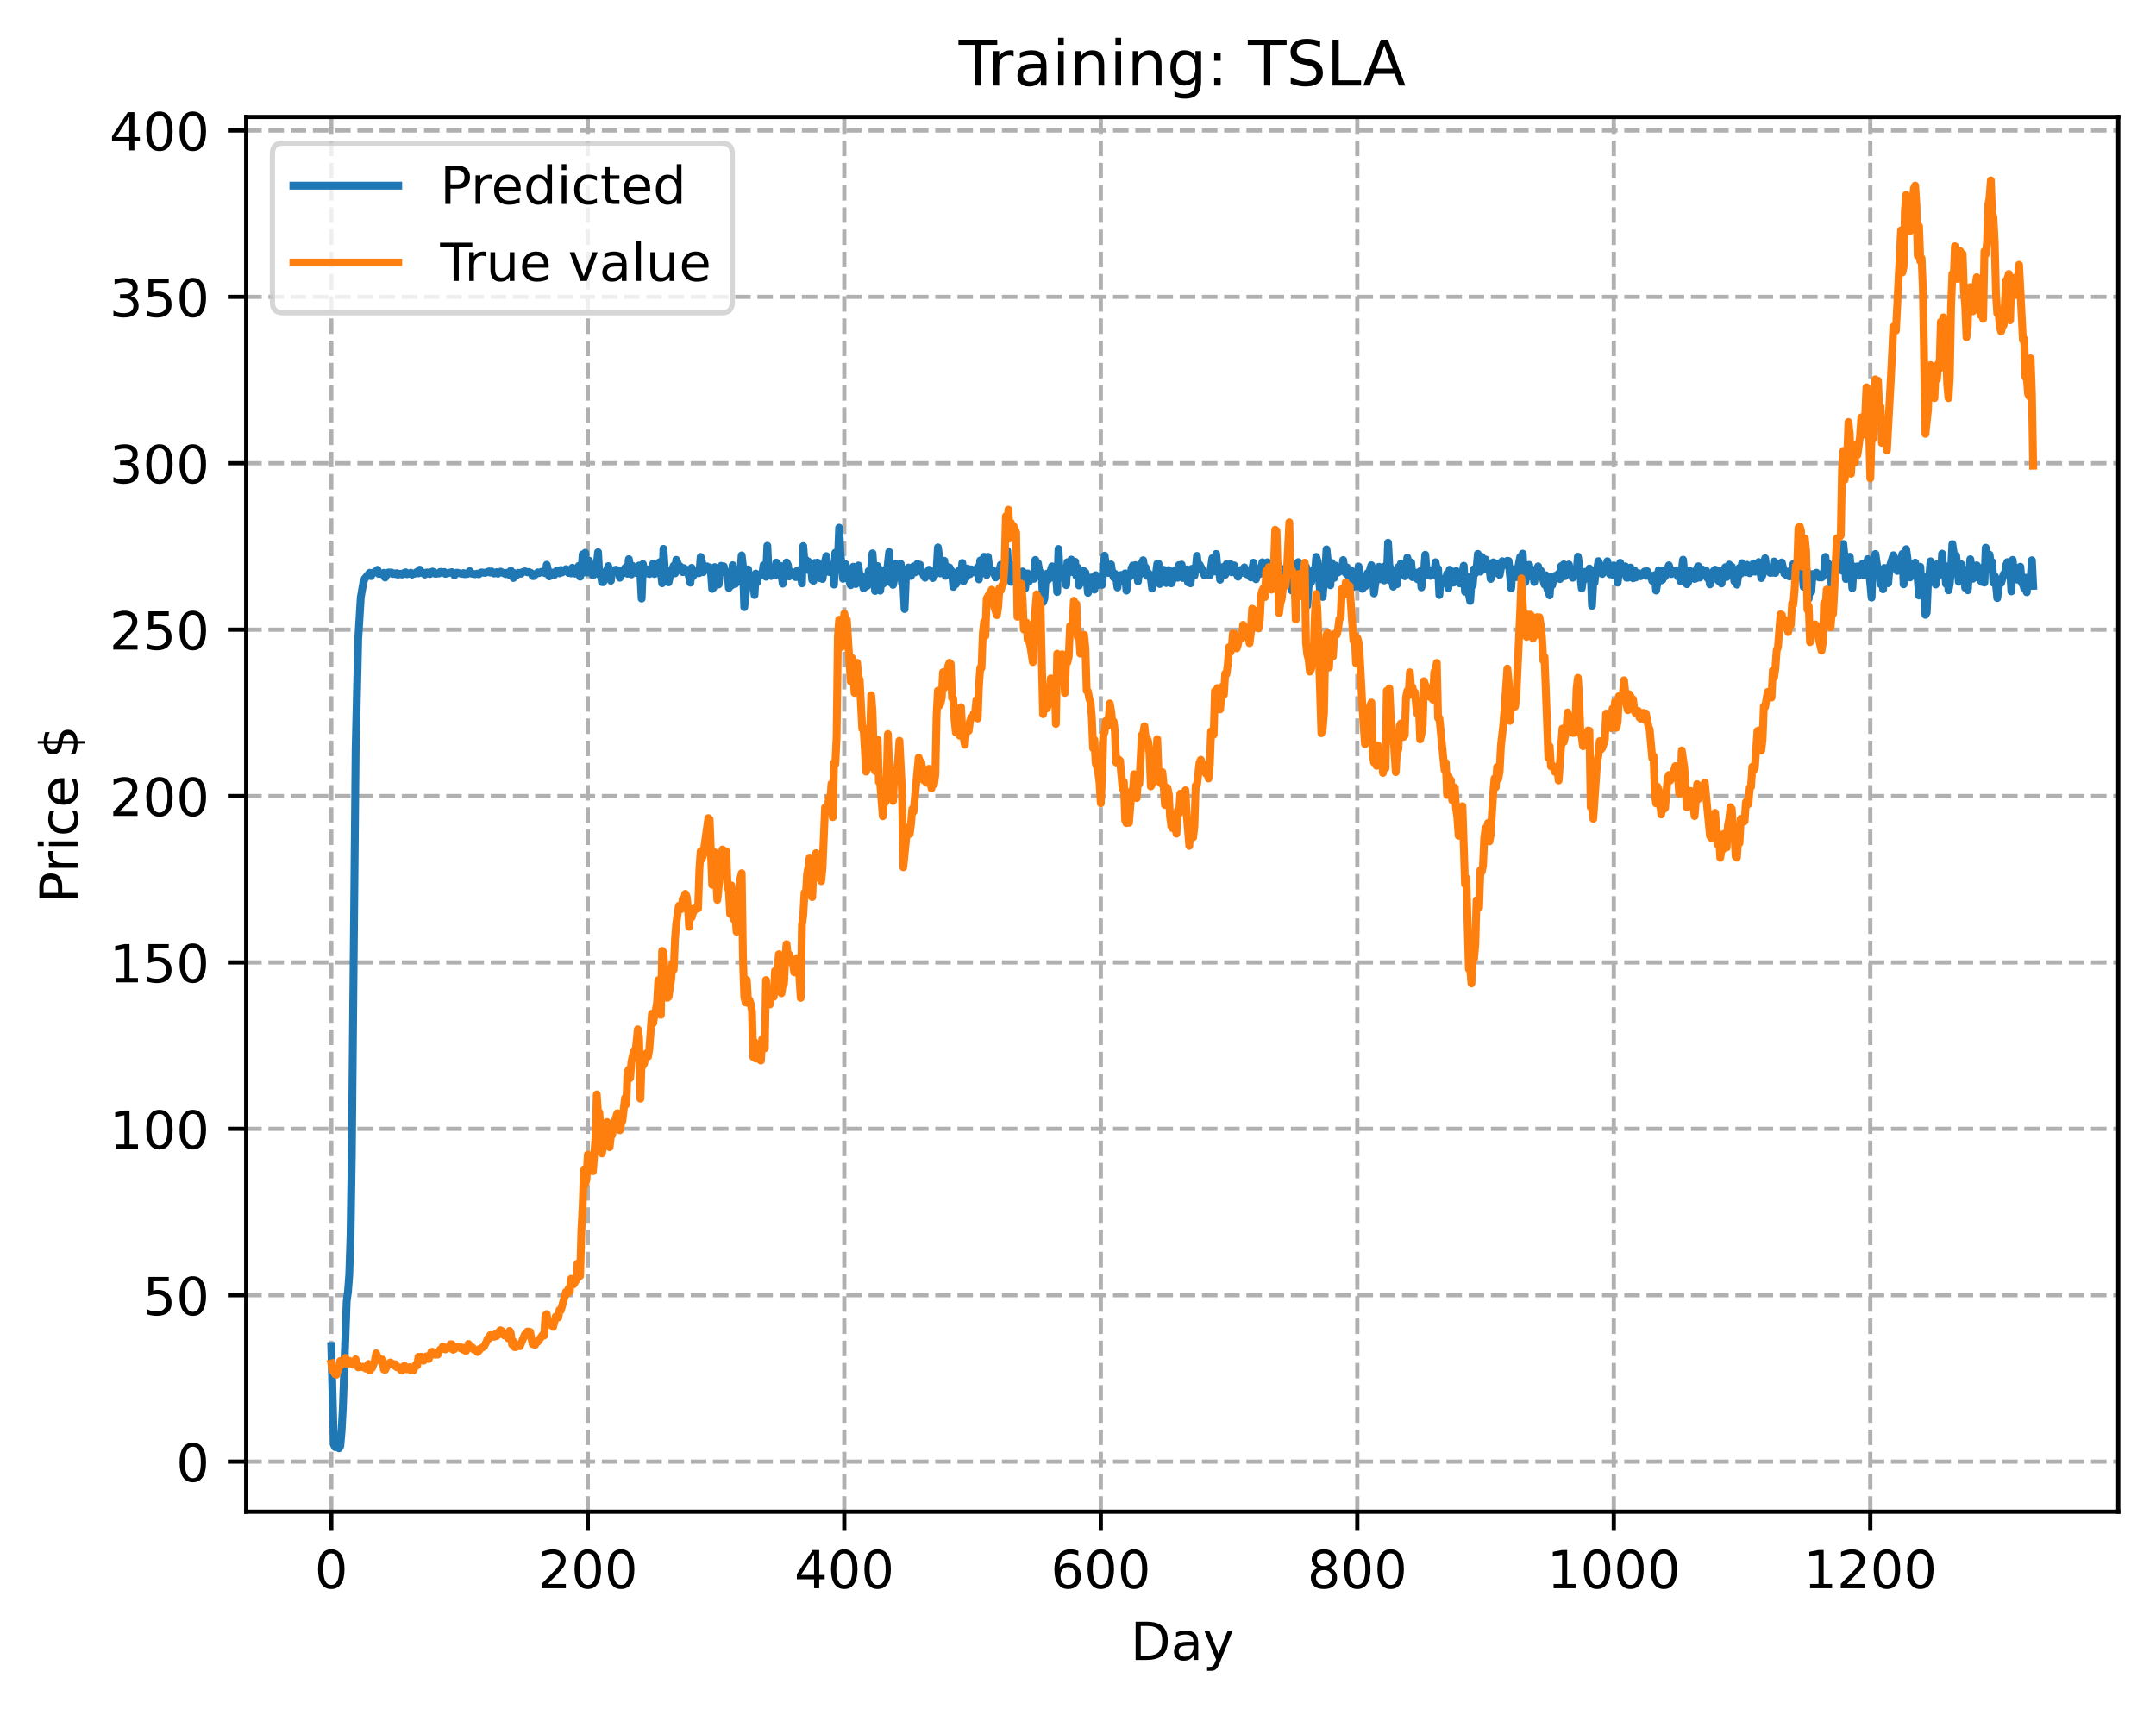 <?xml version="1.0" encoding="utf-8" standalone="no"?>
<!DOCTYPE svg PUBLIC "-//W3C//DTD SVG 1.1//EN"
  "http://www.w3.org/Graphics/SVG/1.1/DTD/svg11.dtd">
<!-- Created with matplotlib (https://matplotlib.org/) -->
<svg height="325.986pt" version="1.1" viewBox="0 0 411.286 325.986" width="411.286pt" xmlns="http://www.w3.org/2000/svg" xmlns:xlink="http://www.w3.org/1999/xlink">
 <defs>
  <style type="text/css">
*{stroke-linecap:butt;stroke-linejoin:round;}
  </style>
 </defs>
 <g id="figure_1">
  <g id="patch_1">
   <path d="M 0 325.986 
L 411.286 325.986 
L 411.286 0 
L 0 0 
z
" style="fill:#ffffff;"/>
  </g>
  <g id="axes_1">
   <g id="patch_2">
    <path d="M 46.966 288.43 
L 404.086 288.43 
L 404.086 22.318 
L 46.966 22.318 
z
" style="fill:#ffffff;"/>
   </g>
   <g id="matplotlib.axis_1">
    <g id="xtick_1">
     <g id="line2d_1">
      <path clip-path="url(#p5b0bcb2e01)" d="M 63.198 288.43 
L 63.198 22.318 
" style="fill:none;stroke:#b0b0b0;stroke-dasharray:2.96,1.28;stroke-dashoffset:0;stroke-width:0.8;"/>
     </g>
     <g id="line2d_2">
      <defs>
       <path d="M 0 0 
L 0 3.5 
" id="me6897dc97a" style="stroke:#000000;stroke-width:0.8;"/>
      </defs>
      <g>
       <use style="stroke:#000000;stroke-width:0.8;" x="63.198" xlink:href="#me6897dc97a" y="288.43"/>
      </g>
     </g>
     <g id="text_1">
      <!-- 0 -->
      <defs>
       <path d="M 31.781 66.406 
Q 24.172 66.406 20.328 58.906 
Q 16.5 51.422 16.5 36.375 
Q 16.5 21.391 20.328 13.891 
Q 24.172 6.391 31.781 6.391 
Q 39.453 6.391 43.281 13.891 
Q 47.125 21.391 47.125 36.375 
Q 47.125 51.422 43.281 58.906 
Q 39.453 66.406 31.781 66.406 
z
M 31.781 74.219 
Q 44.047 74.219 50.516 64.516 
Q 56.984 54.828 56.984 36.375 
Q 56.984 17.969 50.516 8.266 
Q 44.047 -1.422 31.781 -1.422 
Q 19.531 -1.422 13.062 8.266 
Q 6.594 17.969 6.594 36.375 
Q 6.594 54.828 13.062 64.516 
Q 19.531 74.219 31.781 74.219 
z
" id="DejaVuSans-48"/>
      </defs>
      <g transform="translate(60.017 303.029)scale(0.1 -0.1)">
       <use xlink:href="#DejaVuSans-48"/>
      </g>
     </g>
    </g>
    <g id="xtick_2">
     <g id="line2d_3">
      <path clip-path="url(#p5b0bcb2e01)" d="M 112.129 288.43 
L 112.129 22.318 
" style="fill:none;stroke:#b0b0b0;stroke-dasharray:2.96,1.28;stroke-dashoffset:0;stroke-width:0.8;"/>
     </g>
     <g id="line2d_4">
      <g>
       <use style="stroke:#000000;stroke-width:0.8;" x="112.129" xlink:href="#me6897dc97a" y="288.43"/>
      </g>
     </g>
     <g id="text_2">
      <!-- 200 -->
      <defs>
       <path d="M 19.188 8.297 
L 53.609 8.297 
L 53.609 0 
L 7.328 0 
L 7.328 8.297 
Q 12.938 14.109 22.625 23.891 
Q 32.328 33.688 34.812 36.531 
Q 39.547 41.844 41.422 45.531 
Q 43.312 49.219 43.312 52.781 
Q 43.312 58.594 39.234 62.25 
Q 35.156 65.922 28.609 65.922 
Q 23.969 65.922 18.812 64.312 
Q 13.672 62.703 7.812 59.422 
L 7.812 69.391 
Q 13.766 71.781 18.938 73 
Q 24.125 74.219 28.422 74.219 
Q 39.75 74.219 46.484 68.547 
Q 53.219 62.891 53.219 53.422 
Q 53.219 48.922 51.531 44.891 
Q 49.859 40.875 45.406 35.406 
Q 44.188 33.984 37.641 27.219 
Q 31.109 20.453 19.188 8.297 
z
" id="DejaVuSans-50"/>
      </defs>
      <g transform="translate(102.585 303.029)scale(0.1 -0.1)">
       <use xlink:href="#DejaVuSans-50"/>
       <use x="63.623" xlink:href="#DejaVuSans-48"/>
       <use x="127.246" xlink:href="#DejaVuSans-48"/>
      </g>
     </g>
    </g>
    <g id="xtick_3">
     <g id="line2d_5">
      <path clip-path="url(#p5b0bcb2e01)" d="M 161.06 288.43 
L 161.06 22.318 
" style="fill:none;stroke:#b0b0b0;stroke-dasharray:2.96,1.28;stroke-dashoffset:0;stroke-width:0.8;"/>
     </g>
     <g id="line2d_6">
      <g>
       <use style="stroke:#000000;stroke-width:0.8;" x="161.06" xlink:href="#me6897dc97a" y="288.43"/>
      </g>
     </g>
     <g id="text_3">
      <!-- 400 -->
      <defs>
       <path d="M 37.797 64.312 
L 12.891 25.391 
L 37.797 25.391 
z
M 35.203 72.906 
L 47.609 72.906 
L 47.609 25.391 
L 58.016 25.391 
L 58.016 17.188 
L 47.609 17.188 
L 47.609 0 
L 37.797 0 
L 37.797 17.188 
L 4.891 17.188 
L 4.891 26.703 
z
" id="DejaVuSans-52"/>
      </defs>
      <g transform="translate(151.516 303.029)scale(0.1 -0.1)">
       <use xlink:href="#DejaVuSans-52"/>
       <use x="63.623" xlink:href="#DejaVuSans-48"/>
       <use x="127.246" xlink:href="#DejaVuSans-48"/>
      </g>
     </g>
    </g>
    <g id="xtick_4">
     <g id="line2d_7">
      <path clip-path="url(#p5b0bcb2e01)" d="M 209.99 288.43 
L 209.99 22.318 
" style="fill:none;stroke:#b0b0b0;stroke-dasharray:2.96,1.28;stroke-dashoffset:0;stroke-width:0.8;"/>
     </g>
     <g id="line2d_8">
      <g>
       <use style="stroke:#000000;stroke-width:0.8;" x="209.99" xlink:href="#me6897dc97a" y="288.43"/>
      </g>
     </g>
     <g id="text_4">
      <!-- 600 -->
      <defs>
       <path d="M 33.016 40.375 
Q 26.375 40.375 22.484 35.828 
Q 18.609 31.297 18.609 23.391 
Q 18.609 15.531 22.484 10.953 
Q 26.375 6.391 33.016 6.391 
Q 39.656 6.391 43.531 10.953 
Q 47.406 15.531 47.406 23.391 
Q 47.406 31.297 43.531 35.828 
Q 39.656 40.375 33.016 40.375 
z
M 52.594 71.297 
L 52.594 62.312 
Q 48.875 64.062 45.094 64.984 
Q 41.312 65.922 37.594 65.922 
Q 27.828 65.922 22.672 59.328 
Q 17.531 52.734 16.797 39.406 
Q 19.672 43.656 24.016 45.922 
Q 28.375 48.188 33.594 48.188 
Q 44.578 48.188 50.953 41.516 
Q 57.328 34.859 57.328 23.391 
Q 57.328 12.156 50.688 5.359 
Q 44.047 -1.422 33.016 -1.422 
Q 20.359 -1.422 13.672 8.266 
Q 6.984 17.969 6.984 36.375 
Q 6.984 53.656 15.188 63.938 
Q 23.391 74.219 37.203 74.219 
Q 40.922 74.219 44.703 73.484 
Q 48.484 72.75 52.594 71.297 
z
" id="DejaVuSans-54"/>
      </defs>
      <g transform="translate(200.446 303.029)scale(0.1 -0.1)">
       <use xlink:href="#DejaVuSans-54"/>
       <use x="63.623" xlink:href="#DejaVuSans-48"/>
       <use x="127.246" xlink:href="#DejaVuSans-48"/>
      </g>
     </g>
    </g>
    <g id="xtick_5">
     <g id="line2d_9">
      <path clip-path="url(#p5b0bcb2e01)" d="M 258.921 288.43 
L 258.921 22.318 
" style="fill:none;stroke:#b0b0b0;stroke-dasharray:2.96,1.28;stroke-dashoffset:0;stroke-width:0.8;"/>
     </g>
     <g id="line2d_10">
      <g>
       <use style="stroke:#000000;stroke-width:0.8;" x="258.921" xlink:href="#me6897dc97a" y="288.43"/>
      </g>
     </g>
     <g id="text_5">
      <!-- 800 -->
      <defs>
       <path d="M 31.781 34.625 
Q 24.75 34.625 20.719 30.859 
Q 16.703 27.094 16.703 20.516 
Q 16.703 13.922 20.719 10.156 
Q 24.75 6.391 31.781 6.391 
Q 38.812 6.391 42.859 10.172 
Q 46.922 13.969 46.922 20.516 
Q 46.922 27.094 42.891 30.859 
Q 38.875 34.625 31.781 34.625 
z
M 21.922 38.812 
Q 15.578 40.375 12.031 44.719 
Q 8.5 49.078 8.5 55.328 
Q 8.5 64.062 14.719 69.141 
Q 20.953 74.219 31.781 74.219 
Q 42.672 74.219 48.875 69.141 
Q 55.078 64.062 55.078 55.328 
Q 55.078 49.078 51.531 44.719 
Q 48 40.375 41.703 38.812 
Q 48.828 37.156 52.797 32.312 
Q 56.781 27.484 56.781 20.516 
Q 56.781 9.906 50.312 4.234 
Q 43.844 -1.422 31.781 -1.422 
Q 19.734 -1.422 13.25 4.234 
Q 6.781 9.906 6.781 20.516 
Q 6.781 27.484 10.781 32.312 
Q 14.797 37.156 21.922 38.812 
z
M 18.312 54.391 
Q 18.312 48.734 21.844 45.562 
Q 25.391 42.391 31.781 42.391 
Q 38.141 42.391 41.719 45.562 
Q 45.312 48.734 45.312 54.391 
Q 45.312 60.062 41.719 63.234 
Q 38.141 66.406 31.781 66.406 
Q 25.391 66.406 21.844 63.234 
Q 18.312 60.062 18.312 54.391 
z
" id="DejaVuSans-56"/>
      </defs>
      <g transform="translate(249.377 303.029)scale(0.1 -0.1)">
       <use xlink:href="#DejaVuSans-56"/>
       <use x="63.623" xlink:href="#DejaVuSans-48"/>
       <use x="127.246" xlink:href="#DejaVuSans-48"/>
      </g>
     </g>
    </g>
    <g id="xtick_6">
     <g id="line2d_11">
      <path clip-path="url(#p5b0bcb2e01)" d="M 307.851 288.43 
L 307.851 22.318 
" style="fill:none;stroke:#b0b0b0;stroke-dasharray:2.96,1.28;stroke-dashoffset:0;stroke-width:0.8;"/>
     </g>
     <g id="line2d_12">
      <g>
       <use style="stroke:#000000;stroke-width:0.8;" x="307.851" xlink:href="#me6897dc97a" y="288.43"/>
      </g>
     </g>
     <g id="text_6">
      <!-- 1000 -->
      <defs>
       <path d="M 12.406 8.297 
L 28.516 8.297 
L 28.516 63.922 
L 10.984 60.406 
L 10.984 69.391 
L 28.422 72.906 
L 38.281 72.906 
L 38.281 8.297 
L 54.391 8.297 
L 54.391 0 
L 12.406 0 
z
" id="DejaVuSans-49"/>
      </defs>
      <g transform="translate(295.126 303.029)scale(0.1 -0.1)">
       <use xlink:href="#DejaVuSans-49"/>
       <use x="63.623" xlink:href="#DejaVuSans-48"/>
       <use x="127.246" xlink:href="#DejaVuSans-48"/>
       <use x="190.869" xlink:href="#DejaVuSans-48"/>
      </g>
     </g>
    </g>
    <g id="xtick_7">
     <g id="line2d_13">
      <path clip-path="url(#p5b0bcb2e01)" d="M 356.782 288.43 
L 356.782 22.318 
" style="fill:none;stroke:#b0b0b0;stroke-dasharray:2.96,1.28;stroke-dashoffset:0;stroke-width:0.8;"/>
     </g>
     <g id="line2d_14">
      <g>
       <use style="stroke:#000000;stroke-width:0.8;" x="356.782" xlink:href="#me6897dc97a" y="288.43"/>
      </g>
     </g>
     <g id="text_7">
      <!-- 1200 -->
      <g transform="translate(344.057 303.029)scale(0.1 -0.1)">
       <use xlink:href="#DejaVuSans-49"/>
       <use x="63.623" xlink:href="#DejaVuSans-50"/>
       <use x="127.246" xlink:href="#DejaVuSans-48"/>
       <use x="190.869" xlink:href="#DejaVuSans-48"/>
      </g>
     </g>
    </g>
    <g id="text_8">
     <!-- Day -->
     <defs>
      <path d="M 19.672 64.797 
L 19.672 8.109 
L 31.594 8.109 
Q 46.688 8.109 53.688 14.938 
Q 60.688 21.781 60.688 36.531 
Q 60.688 51.172 53.688 57.984 
Q 46.688 64.797 31.594 64.797 
z
M 9.812 72.906 
L 30.078 72.906 
Q 51.266 72.906 61.172 64.094 
Q 71.094 55.281 71.094 36.531 
Q 71.094 17.672 61.125 8.828 
Q 51.172 0 30.078 0 
L 9.812 0 
z
" id="DejaVuSans-68"/>
      <path d="M 34.281 27.484 
Q 23.391 27.484 19.188 25 
Q 14.984 22.516 14.984 16.5 
Q 14.984 11.719 18.141 8.906 
Q 21.297 6.109 26.703 6.109 
Q 34.188 6.109 38.703 11.406 
Q 43.219 16.703 43.219 25.484 
L 43.219 27.484 
z
M 52.203 31.203 
L 52.203 0 
L 43.219 0 
L 43.219 8.297 
Q 40.141 3.328 35.547 0.953 
Q 30.953 -1.422 24.312 -1.422 
Q 15.922 -1.422 10.953 3.297 
Q 6 8.016 6 15.922 
Q 6 25.141 12.172 29.828 
Q 18.359 34.516 30.609 34.516 
L 43.219 34.516 
L 43.219 35.406 
Q 43.219 41.609 39.141 45 
Q 35.062 48.391 27.688 48.391 
Q 23 48.391 18.547 47.266 
Q 14.109 46.141 10.016 43.891 
L 10.016 52.203 
Q 14.938 54.109 19.578 55.047 
Q 24.219 56 28.609 56 
Q 40.484 56 46.344 49.844 
Q 52.203 43.703 52.203 31.203 
z
" id="DejaVuSans-97"/>
      <path d="M 32.172 -5.078 
Q 28.375 -14.844 24.75 -17.812 
Q 21.141 -20.797 15.094 -20.797 
L 7.906 -20.797 
L 7.906 -13.281 
L 13.188 -13.281 
Q 16.891 -13.281 18.938 -11.516 
Q 21 -9.766 23.484 -3.219 
L 25.094 0.875 
L 2.984 54.688 
L 12.5 54.688 
L 29.594 11.922 
L 46.688 54.688 
L 56.203 54.688 
z
" id="DejaVuSans-121"/>
     </defs>
     <g transform="translate(215.652 316.707)scale(0.1 -0.1)">
      <use xlink:href="#DejaVuSans-68"/>
      <use x="77.002" xlink:href="#DejaVuSans-97"/>
      <use x="138.281" xlink:href="#DejaVuSans-121"/>
     </g>
    </g>
   </g>
   <g id="matplotlib.axis_2">
    <g id="ytick_1">
     <g id="line2d_15">
      <path clip-path="url(#p5b0bcb2e01)" d="M 46.966 278.87 
L 404.086 278.87 
" style="fill:none;stroke:#b0b0b0;stroke-dasharray:2.96,1.28;stroke-dashoffset:0;stroke-width:0.8;"/>
     </g>
     <g id="line2d_16">
      <defs>
       <path d="M 0 0 
L -3.5 0 
" id="m894bc2b8c6" style="stroke:#000000;stroke-width:0.8;"/>
      </defs>
      <g>
       <use style="stroke:#000000;stroke-width:0.8;" x="46.966" xlink:href="#m894bc2b8c6" y="278.87"/>
      </g>
     </g>
     <g id="text_9">
      <!-- 0 -->
      <g transform="translate(33.603 282.669)scale(0.1 -0.1)">
       <use xlink:href="#DejaVuSans-48"/>
      </g>
     </g>
    </g>
    <g id="ytick_2">
     <g id="line2d_17">
      <path clip-path="url(#p5b0bcb2e01)" d="M 46.966 247.122 
L 404.086 247.122 
" style="fill:none;stroke:#b0b0b0;stroke-dasharray:2.96,1.28;stroke-dashoffset:0;stroke-width:0.8;"/>
     </g>
     <g id="line2d_18">
      <g>
       <use style="stroke:#000000;stroke-width:0.8;" x="46.966" xlink:href="#m894bc2b8c6" y="247.122"/>
      </g>
     </g>
     <g id="text_10">
      <!-- 50 -->
      <defs>
       <path d="M 10.797 72.906 
L 49.516 72.906 
L 49.516 64.594 
L 19.828 64.594 
L 19.828 46.734 
Q 21.969 47.469 24.109 47.828 
Q 26.266 48.188 28.422 48.188 
Q 40.625 48.188 47.75 41.5 
Q 54.891 34.812 54.891 23.391 
Q 54.891 11.625 47.562 5.094 
Q 40.234 -1.422 26.906 -1.422 
Q 22.312 -1.422 17.547 -0.641 
Q 12.797 0.141 7.719 1.703 
L 7.719 11.625 
Q 12.109 9.234 16.797 8.062 
Q 21.484 6.891 26.703 6.891 
Q 35.156 6.891 40.078 11.328 
Q 45.016 15.766 45.016 23.391 
Q 45.016 31 40.078 35.438 
Q 35.156 39.891 26.703 39.891 
Q 22.75 39.891 18.812 39.016 
Q 14.891 38.141 10.797 36.281 
z
" id="DejaVuSans-53"/>
      </defs>
      <g transform="translate(27.241 250.922)scale(0.1 -0.1)">
       <use xlink:href="#DejaVuSans-53"/>
       <use x="63.623" xlink:href="#DejaVuSans-48"/>
      </g>
     </g>
    </g>
    <g id="ytick_3">
     <g id="line2d_19">
      <path clip-path="url(#p5b0bcb2e01)" d="M 46.966 215.375 
L 404.086 215.375 
" style="fill:none;stroke:#b0b0b0;stroke-dasharray:2.96,1.28;stroke-dashoffset:0;stroke-width:0.8;"/>
     </g>
     <g id="line2d_20">
      <g>
       <use style="stroke:#000000;stroke-width:0.8;" x="46.966" xlink:href="#m894bc2b8c6" y="215.375"/>
      </g>
     </g>
     <g id="text_11">
      <!-- 100 -->
      <g transform="translate(20.878 219.174)scale(0.1 -0.1)">
       <use xlink:href="#DejaVuSans-49"/>
       <use x="63.623" xlink:href="#DejaVuSans-48"/>
       <use x="127.246" xlink:href="#DejaVuSans-48"/>
      </g>
     </g>
    </g>
    <g id="ytick_4">
     <g id="line2d_21">
      <path clip-path="url(#p5b0bcb2e01)" d="M 46.966 183.627 
L 404.086 183.627 
" style="fill:none;stroke:#b0b0b0;stroke-dasharray:2.96,1.28;stroke-dashoffset:0;stroke-width:0.8;"/>
     </g>
     <g id="line2d_22">
      <g>
       <use style="stroke:#000000;stroke-width:0.8;" x="46.966" xlink:href="#m894bc2b8c6" y="183.627"/>
      </g>
     </g>
     <g id="text_12">
      <!-- 150 -->
      <g transform="translate(20.878 187.427)scale(0.1 -0.1)">
       <use xlink:href="#DejaVuSans-49"/>
       <use x="63.623" xlink:href="#DejaVuSans-53"/>
       <use x="127.246" xlink:href="#DejaVuSans-48"/>
      </g>
     </g>
    </g>
    <g id="ytick_5">
     <g id="line2d_23">
      <path clip-path="url(#p5b0bcb2e01)" d="M 46.966 151.88 
L 404.086 151.88 
" style="fill:none;stroke:#b0b0b0;stroke-dasharray:2.96,1.28;stroke-dashoffset:0;stroke-width:0.8;"/>
     </g>
     <g id="line2d_24">
      <g>
       <use style="stroke:#000000;stroke-width:0.8;" x="46.966" xlink:href="#m894bc2b8c6" y="151.88"/>
      </g>
     </g>
     <g id="text_13">
      <!-- 200 -->
      <g transform="translate(20.878 155.679)scale(0.1 -0.1)">
       <use xlink:href="#DejaVuSans-50"/>
       <use x="63.623" xlink:href="#DejaVuSans-48"/>
       <use x="127.246" xlink:href="#DejaVuSans-48"/>
      </g>
     </g>
    </g>
    <g id="ytick_6">
     <g id="line2d_25">
      <path clip-path="url(#p5b0bcb2e01)" d="M 46.966 120.132 
L 404.086 120.132 
" style="fill:none;stroke:#b0b0b0;stroke-dasharray:2.96,1.28;stroke-dashoffset:0;stroke-width:0.8;"/>
     </g>
     <g id="line2d_26">
      <g>
       <use style="stroke:#000000;stroke-width:0.8;" x="46.966" xlink:href="#m894bc2b8c6" y="120.132"/>
      </g>
     </g>
     <g id="text_14">
      <!-- 250 -->
      <g transform="translate(20.878 123.932)scale(0.1 -0.1)">
       <use xlink:href="#DejaVuSans-50"/>
       <use x="63.623" xlink:href="#DejaVuSans-53"/>
       <use x="127.246" xlink:href="#DejaVuSans-48"/>
      </g>
     </g>
    </g>
    <g id="ytick_7">
     <g id="line2d_27">
      <path clip-path="url(#p5b0bcb2e01)" d="M 46.966 88.385 
L 404.086 88.385 
" style="fill:none;stroke:#b0b0b0;stroke-dasharray:2.96,1.28;stroke-dashoffset:0;stroke-width:0.8;"/>
     </g>
     <g id="line2d_28">
      <g>
       <use style="stroke:#000000;stroke-width:0.8;" x="46.966" xlink:href="#m894bc2b8c6" y="88.385"/>
      </g>
     </g>
     <g id="text_15">
      <!-- 300 -->
      <defs>
       <path d="M 40.578 39.312 
Q 47.656 37.797 51.625 33 
Q 55.609 28.219 55.609 21.188 
Q 55.609 10.406 48.188 4.484 
Q 40.766 -1.422 27.094 -1.422 
Q 22.516 -1.422 17.656 -0.516 
Q 12.797 0.391 7.625 2.203 
L 7.625 11.719 
Q 11.719 9.328 16.594 8.109 
Q 21.484 6.891 26.812 6.891 
Q 36.078 6.891 40.938 10.547 
Q 45.797 14.203 45.797 21.188 
Q 45.797 27.641 41.281 31.266 
Q 36.766 34.906 28.719 34.906 
L 20.219 34.906 
L 20.219 43.016 
L 29.109 43.016 
Q 36.375 43.016 40.234 45.922 
Q 44.094 48.828 44.094 54.297 
Q 44.094 59.906 40.109 62.906 
Q 36.141 65.922 28.719 65.922 
Q 24.656 65.922 20.016 65.031 
Q 15.375 64.156 9.812 62.312 
L 9.812 71.094 
Q 15.438 72.656 20.344 73.438 
Q 25.25 74.219 29.594 74.219 
Q 40.828 74.219 47.359 69.109 
Q 53.906 64.016 53.906 55.328 
Q 53.906 49.266 50.438 45.094 
Q 46.969 40.922 40.578 39.312 
z
" id="DejaVuSans-51"/>
      </defs>
      <g transform="translate(20.878 92.184)scale(0.1 -0.1)">
       <use xlink:href="#DejaVuSans-51"/>
       <use x="63.623" xlink:href="#DejaVuSans-48"/>
       <use x="127.246" xlink:href="#DejaVuSans-48"/>
      </g>
     </g>
    </g>
    <g id="ytick_8">
     <g id="line2d_29">
      <path clip-path="url(#p5b0bcb2e01)" d="M 46.966 56.637 
L 404.086 56.637 
" style="fill:none;stroke:#b0b0b0;stroke-dasharray:2.96,1.28;stroke-dashoffset:0;stroke-width:0.8;"/>
     </g>
     <g id="line2d_30">
      <g>
       <use style="stroke:#000000;stroke-width:0.8;" x="46.966" xlink:href="#m894bc2b8c6" y="56.637"/>
      </g>
     </g>
     <g id="text_16">
      <!-- 350 -->
      <g transform="translate(20.878 60.437)scale(0.1 -0.1)">
       <use xlink:href="#DejaVuSans-51"/>
       <use x="63.623" xlink:href="#DejaVuSans-53"/>
       <use x="127.246" xlink:href="#DejaVuSans-48"/>
      </g>
     </g>
    </g>
    <g id="ytick_9">
     <g id="line2d_31">
      <path clip-path="url(#p5b0bcb2e01)" d="M 46.966 24.89 
L 404.086 24.89 
" style="fill:none;stroke:#b0b0b0;stroke-dasharray:2.96,1.28;stroke-dashoffset:0;stroke-width:0.8;"/>
     </g>
     <g id="line2d_32">
      <g>
       <use style="stroke:#000000;stroke-width:0.8;" x="46.966" xlink:href="#m894bc2b8c6" y="24.89"/>
      </g>
     </g>
     <g id="text_17">
      <!-- 400 -->
      <g transform="translate(20.878 28.689)scale(0.1 -0.1)">
       <use xlink:href="#DejaVuSans-52"/>
       <use x="63.623" xlink:href="#DejaVuSans-48"/>
       <use x="127.246" xlink:href="#DejaVuSans-48"/>
      </g>
     </g>
    </g>
    <g id="text_18">
     <!-- Price $ -->
     <defs>
      <path d="M 19.672 64.797 
L 19.672 37.406 
L 32.078 37.406 
Q 38.969 37.406 42.719 40.969 
Q 46.484 44.531 46.484 51.125 
Q 46.484 57.672 42.719 61.234 
Q 38.969 64.797 32.078 64.797 
z
M 9.812 72.906 
L 32.078 72.906 
Q 44.344 72.906 50.609 67.359 
Q 56.891 61.812 56.891 51.125 
Q 56.891 40.328 50.609 34.812 
Q 44.344 29.297 32.078 29.297 
L 19.672 29.297 
L 19.672 0 
L 9.812 0 
z
" id="DejaVuSans-80"/>
      <path d="M 41.109 46.297 
Q 39.594 47.172 37.812 47.578 
Q 36.031 48 33.891 48 
Q 26.266 48 22.188 43.047 
Q 18.109 38.094 18.109 28.812 
L 18.109 0 
L 9.078 0 
L 9.078 54.688 
L 18.109 54.688 
L 18.109 46.188 
Q 20.953 51.172 25.484 53.578 
Q 30.031 56 36.531 56 
Q 37.453 56 38.578 55.875 
Q 39.703 55.766 41.062 55.516 
z
" id="DejaVuSans-114"/>
      <path d="M 9.422 54.688 
L 18.406 54.688 
L 18.406 0 
L 9.422 0 
z
M 9.422 75.984 
L 18.406 75.984 
L 18.406 64.594 
L 9.422 64.594 
z
" id="DejaVuSans-105"/>
      <path d="M 48.781 52.594 
L 48.781 44.188 
Q 44.969 46.297 41.141 47.344 
Q 37.312 48.391 33.406 48.391 
Q 24.656 48.391 19.812 42.844 
Q 14.984 37.312 14.984 27.297 
Q 14.984 17.281 19.812 11.734 
Q 24.656 6.203 33.406 6.203 
Q 37.312 6.203 41.141 7.25 
Q 44.969 8.297 48.781 10.406 
L 48.781 2.094 
Q 45.016 0.344 40.984 -0.531 
Q 36.969 -1.422 32.422 -1.422 
Q 20.062 -1.422 12.781 6.344 
Q 5.516 14.109 5.516 27.297 
Q 5.516 40.672 12.859 48.328 
Q 20.219 56 33.016 56 
Q 37.156 56 41.109 55.141 
Q 45.062 54.297 48.781 52.594 
z
" id="DejaVuSans-99"/>
      <path d="M 56.203 29.594 
L 56.203 25.203 
L 14.891 25.203 
Q 15.484 15.922 20.484 11.062 
Q 25.484 6.203 34.422 6.203 
Q 39.594 6.203 44.453 7.469 
Q 49.312 8.734 54.109 11.281 
L 54.109 2.781 
Q 49.266 0.734 44.188 -0.344 
Q 39.109 -1.422 33.891 -1.422 
Q 20.797 -1.422 13.156 6.188 
Q 5.516 13.812 5.516 26.812 
Q 5.516 40.234 12.766 48.109 
Q 20.016 56 32.328 56 
Q 43.359 56 49.781 48.891 
Q 56.203 41.797 56.203 29.594 
z
M 47.219 32.234 
Q 47.125 39.594 43.094 43.984 
Q 39.062 48.391 32.422 48.391 
Q 24.906 48.391 20.391 44.141 
Q 15.875 39.891 15.188 32.172 
z
" id="DejaVuSans-101"/>
      <path id="DejaVuSans-32"/>
      <path d="M 33.797 -14.703 
L 28.906 -14.703 
L 28.859 0 
Q 23.734 0.094 18.609 1.188 
Q 13.484 2.297 8.297 4.5 
L 8.297 13.281 
Q 13.281 10.156 18.375 8.562 
Q 23.484 6.984 28.906 6.938 
L 28.906 29.203 
Q 18.109 30.953 13.203 35.156 
Q 8.297 39.359 8.297 46.688 
Q 8.297 54.641 13.625 59.219 
Q 18.953 63.812 28.906 64.5 
L 28.906 75.984 
L 33.797 75.984 
L 33.797 64.656 
Q 38.328 64.453 42.578 63.688 
Q 46.828 62.938 50.875 61.625 
L 50.875 53.078 
Q 46.828 55.125 42.547 56.25 
Q 38.281 57.375 33.797 57.562 
L 33.797 36.719 
Q 44.875 35.016 50.094 30.609 
Q 55.328 26.219 55.328 18.609 
Q 55.328 10.359 49.781 5.594 
Q 44.234 0.828 33.797 0.094 
z
M 28.906 37.594 
L 28.906 57.625 
Q 23.25 56.984 20.266 54.391 
Q 17.281 51.812 17.281 47.516 
Q 17.281 43.312 20.031 40.969 
Q 22.797 38.625 28.906 37.594 
z
M 33.797 28.219 
L 33.797 7.078 
Q 39.984 7.906 43.141 10.594 
Q 46.297 13.281 46.297 17.672 
Q 46.297 21.969 43.281 24.5 
Q 40.281 27.047 33.797 28.219 
z
" id="DejaVuSans-36"/>
     </defs>
     <g transform="translate(14.798 172.342)rotate(-90)scale(0.1 -0.1)">
      <use xlink:href="#DejaVuSans-80"/>
      <use x="58.553" xlink:href="#DejaVuSans-114"/>
      <use x="99.666" xlink:href="#DejaVuSans-105"/>
      <use x="127.449" xlink:href="#DejaVuSans-99"/>
      <use x="182.43" xlink:href="#DejaVuSans-101"/>
      <use x="243.953" xlink:href="#DejaVuSans-32"/>
      <use x="275.74" xlink:href="#DejaVuSans-36"/>
     </g>
    </g>
   </g>
   <g id="line2d_33">
    <path clip-path="url(#p5b0bcb2e01)" d="M 63.198 256.82 
L 63.688 275.643 
L 63.932 276.108 
L 64.177 275.953 
L 64.666 276.334 
L 64.911 275.91 
L 65.156 273.108 
L 65.4 268.674 
L 66.134 248.261 
L 66.379 246.446 
L 66.623 243.26 
L 66.868 235.784 
L 67.113 220.05 
L 67.847 142.92 
L 68.336 121.914 
L 68.825 113.952 
L 69.315 111.136 
L 69.559 110.427 
L 70.538 109.28 
L 70.783 109.917 
L 71.027 109.415 
L 71.272 109.304 
L 71.517 109.061 
L 71.761 109.063 
L 72.006 108.713 
L 72.251 109.503 
L 72.74 109.431 
L 72.984 109.636 
L 73.229 109.292 
L 73.474 110.195 
L 73.963 109.277 
L 74.208 109.208 
L 74.452 109.404 
L 74.697 109.236 
L 74.942 109.501 
L 75.186 109.399 
L 75.431 109.55 
L 75.676 109.354 
L 75.92 109.644 
L 76.165 109.467 
L 76.41 109.467 
L 76.654 109.621 
L 76.899 109.561 
L 77.144 109.277 
L 77.388 109.194 
L 77.633 109.564 
L 78.122 109.415 
L 78.367 109.276 
L 78.611 109.638 
L 78.856 109.435 
L 79.101 109.466 
L 79.59 109.069 
L 79.835 109.396 
L 80.079 108.687 
L 80.324 109.297 
L 80.569 109.211 
L 81.058 109.627 
L 81.303 109.24 
L 81.547 109.217 
L 82.037 109.528 
L 82.281 109.149 
L 82.526 109.046 
L 83.015 109.469 
L 83.26 109.479 
L 83.505 109.37 
L 83.749 109.418 
L 83.994 109.107 
L 84.483 109.282 
L 84.728 109.124 
L 84.972 109.493 
L 86.196 109.152 
L 86.44 109.315 
L 86.685 109.785 
L 86.93 109.42 
L 87.174 109.256 
L 88.153 109.501 
L 88.398 109.338 
L 88.642 109.563 
L 88.887 109.403 
L 89.132 109.526 
L 89.621 108.964 
L 89.866 109.427 
L 90.599 109.564 
L 91.089 109.438 
L 91.333 109.57 
L 91.823 109.217 
L 92.312 109.272 
L 92.557 109.304 
L 93.291 109.019 
L 93.535 109.256 
L 93.78 109.025 
L 94.269 109.425 
L 94.514 109.364 
L 94.759 109.15 
L 95.003 109.457 
L 95.493 109.065 
L 96.471 109.552 
L 96.716 109.276 
L 96.96 109.402 
L 97.205 109.717 
L 97.45 108.868 
L 97.939 110.279 
L 98.184 109.356 
L 98.428 109.896 
L 98.918 109.286 
L 99.162 109.459 
L 99.407 109.458 
L 99.652 109.163 
L 100.141 109.004 
L 100.63 109.204 
L 100.875 109.126 
L 101.364 109.351 
L 101.609 109.914 
L 101.854 109.918 
L 102.098 109.584 
L 102.343 109.496 
L 102.587 109.21 
L 102.832 109.342 
L 103.321 109.088 
L 104.055 109.383 
L 104.3 107.748 
L 104.789 109.976 
L 105.034 109.197 
L 105.279 109.493 
L 105.523 109.258 
L 105.768 109.694 
L 106.013 109.08 
L 106.257 108.85 
L 106.747 109.397 
L 106.991 108.733 
L 107.236 109.226 
L 107.481 108.872 
L 107.725 108.975 
L 107.97 108.583 
L 108.459 109.315 
L 108.704 108.862 
L 108.948 109.408 
L 109.193 108.321 
L 109.438 109.321 
L 109.682 109.453 
L 109.927 109.123 
L 110.172 109.165 
L 110.416 107.966 
L 110.661 110.04 
L 110.906 109.353 
L 111.15 105.77 
L 111.395 106.489 
L 111.64 105.46 
L 111.884 109.264 
L 112.129 108.487 
L 112.374 106.966 
L 112.618 108.755 
L 113.108 109.807 
L 113.352 109.467 
L 113.597 107.896 
L 113.842 107.804 
L 114.086 105.349 
L 114.331 109.685 
L 114.575 108.996 
L 114.82 111.056 
L 115.065 111.084 
L 115.309 109.271 
L 115.554 109.33 
L 115.799 108.874 
L 116.043 108.014 
L 116.533 110.805 
L 116.777 108.845 
L 117.022 109.195 
L 117.267 108.751 
L 117.511 108.692 
L 117.756 108.827 
L 118.001 108.815 
L 118.245 110.234 
L 118.49 109.818 
L 118.735 108.994 
L 118.979 109.064 
L 119.224 108.393 
L 119.469 108.151 
L 119.713 109.476 
L 119.958 106.676 
L 120.447 109.597 
L 120.692 107.976 
L 120.936 108.532 
L 121.181 108.515 
L 121.426 109.33 
L 121.67 108.338 
L 121.915 107.889 
L 122.16 109.57 
L 122.404 114.209 
L 122.649 107.613 
L 122.894 109.549 
L 123.138 109.237 
L 123.383 108.633 
L 123.872 109.531 
L 124.606 107.521 
L 124.851 109.524 
L 125.096 108.542 
L 125.34 108.737 
L 125.585 108.443 
L 125.83 107.257 
L 126.319 111.29 
L 126.563 104.711 
L 126.808 108.386 
L 127.053 110.309 
L 127.297 109.944 
L 127.542 111.115 
L 128.031 108.967 
L 128.276 108.564 
L 128.521 107.923 
L 128.765 109.404 
L 129.01 106.809 
L 129.499 108.014 
L 129.744 108.042 
L 129.989 108.962 
L 130.233 109.162 
L 130.478 108.396 
L 130.723 109.037 
L 130.967 108.707 
L 131.457 110.04 
L 131.701 111.173 
L 131.946 108.344 
L 132.191 109.991 
L 132.435 109.132 
L 132.68 109.187 
L 132.924 109.043 
L 133.169 109.368 
L 133.414 109.345 
L 133.658 106.259 
L 133.903 107.112 
L 134.148 109.167 
L 134.882 108.061 
L 135.126 108.283 
L 135.371 108.261 
L 135.616 109.015 
L 135.86 112.364 
L 136.105 112.12 
L 136.35 108.203 
L 136.594 108.756 
L 136.839 111.483 
L 137.084 111.523 
L 137.328 108.982 
L 137.573 107.954 
L 137.818 108.807 
L 138.062 108.052 
L 138.307 109.08 
L 138.551 109.384 
L 138.796 109.146 
L 139.041 112.194 
L 139.285 110.371 
L 139.53 111.722 
L 139.775 107.835 
L 140.264 111.418 
L 140.509 109.565 
L 140.753 111.026 
L 140.998 109.72 
L 141.243 109.049 
L 141.487 105.959 
L 141.732 108.108 
L 141.977 115.846 
L 142.466 111.524 
L 142.711 108.635 
L 142.955 111.437 
L 143.2 109.835 
L 143.689 110.294 
L 143.934 113.539 
L 144.178 109.432 
L 144.423 111.123 
L 144.668 109.76 
L 144.912 109.913 
L 145.402 109.715 
L 145.646 107.859 
L 146.136 110.049 
L 146.38 104.126 
L 146.625 109.605 
L 146.87 108.672 
L 147.114 109.903 
L 147.359 108.257 
L 147.848 109.823 
L 148.093 107.331 
L 148.338 108.781 
L 148.582 108.978 
L 148.827 107.953 
L 149.316 111.369 
L 149.561 109.204 
L 149.806 109.364 
L 150.05 107.313 
L 150.295 107.77 
L 150.539 109.988 
L 150.784 109.011 
L 151.029 109.778 
L 151.273 109.51 
L 151.518 109.552 
L 151.763 110.107 
L 152.007 108.945 
L 152.252 108.803 
L 152.497 110.22 
L 152.741 110.04 
L 152.986 111.311 
L 153.231 104.184 
L 153.475 107.463 
L 153.72 106.777 
L 153.965 108.717 
L 154.209 107.132 
L 154.454 108.101 
L 154.699 107.992 
L 154.943 110.638 
L 155.188 110.823 
L 155.433 107.4 
L 155.677 109.77 
L 155.922 107.332 
L 156.411 110.311 
L 156.656 109.098 
L 156.9 110.471 
L 157.39 107.071 
L 157.634 106.096 
L 157.879 108.335 
L 158.124 109.139 
L 158.368 107.95 
L 158.613 109.242 
L 158.858 107.704 
L 159.102 111.542 
L 159.347 105.454 
L 159.592 108.533 
L 159.836 106.753 
L 160.081 100.683 
L 160.326 105.613 
L 160.815 110.434 
L 161.06 107.699 
L 161.304 107.641 
L 161.549 109.264 
L 161.794 109.013 
L 162.038 110.937 
L 162.283 111.651 
L 162.527 111.206 
L 162.772 108.128 
L 163.261 111.436 
L 163.751 107.894 
L 163.995 110.183 
L 164.24 109.775 
L 164.729 112.249 
L 164.974 110.218 
L 165.219 111.897 
L 165.463 111.762 
L 165.708 108.944 
L 165.953 110.631 
L 166.442 105.57 
L 166.931 112.758 
L 167.176 111.469 
L 167.421 108.01 
L 167.665 108.857 
L 167.91 112.701 
L 168.154 110.362 
L 168.399 111.415 
L 168.644 111.221 
L 168.888 108.716 
L 169.133 109.721 
L 169.622 105.316 
L 169.867 111.134 
L 170.112 109.578 
L 170.356 111.596 
L 170.601 110.323 
L 170.846 107.547 
L 171.09 108.775 
L 171.335 109.197 
L 171.824 107.575 
L 172.069 111.327 
L 172.314 111.322 
L 172.558 116.205 
L 172.803 110.387 
L 173.048 109.562 
L 173.292 108.281 
L 173.782 109.898 
L 174.271 108.065 
L 174.515 109.233 
L 174.76 108.144 
L 175.005 107.569 
L 175.249 108.151 
L 175.494 107.747 
L 175.739 109.133 
L 175.983 109.107 
L 176.228 109.846 
L 176.473 110.231 
L 176.717 109.515 
L 176.962 109.705 
L 177.207 108.703 
L 177.451 108.89 
L 177.696 109.976 
L 177.941 110.291 
L 178.185 109.054 
L 178.43 109.613 
L 178.675 108.668 
L 178.919 104.437 
L 179.164 106.213 
L 179.409 109.407 
L 179.653 108.827 
L 179.898 108.57 
L 180.142 106.994 
L 180.387 109.876 
L 180.632 108.087 
L 180.876 109.296 
L 181.121 108.276 
L 181.61 109.163 
L 181.855 111.977 
L 182.1 110.032 
L 182.344 111.463 
L 182.589 110.988 
L 182.834 108.928 
L 183.078 110.428 
L 183.323 110.077 
L 183.568 107.404 
L 183.812 110.887 
L 184.057 110.344 
L 184.302 110.193 
L 184.546 108.463 
L 185.036 109.554 
L 185.28 108.635 
L 185.77 109.198 
L 186.014 108.944 
L 186.259 109.174 
L 186.503 108.231 
L 186.748 110.544 
L 186.993 106.935 
L 187.237 107.389 
L 187.482 108.698 
L 187.727 106.23 
L 187.971 107.497 
L 188.216 109.718 
L 188.461 106.231 
L 188.705 108.274 
L 188.95 108.69 
L 189.195 108.686 
L 189.439 108.852 
L 189.929 110.171 
L 190.173 109.81 
L 190.418 109.871 
L 190.907 107.751 
L 191.152 109.147 
L 191.397 108.787 
L 191.641 108.986 
L 191.886 107.638 
L 192.13 105.063 
L 192.375 108.885 
L 192.62 107.577 
L 192.864 111.021 
L 193.109 108.301 
L 193.354 110.057 
L 193.598 108.745 
L 193.843 109.414 
L 194.088 109.618 
L 194.332 116.357 
L 194.577 109.412 
L 194.822 109.719 
L 195.066 109.025 
L 195.556 112.287 
L 195.8 110.185 
L 196.045 109.405 
L 196.29 110.972 
L 196.534 110.002 
L 196.779 110.084 
L 197.024 110.394 
L 197.268 110.431 
L 197.513 106.832 
L 197.758 107.863 
L 198.002 107.445 
L 198.247 109.023 
L 198.491 109.167 
L 198.736 109.815 
L 198.981 114.898 
L 199.225 114.222 
L 199.47 110.399 
L 199.715 109.451 
L 199.959 110.614 
L 200.449 108.83 
L 200.693 108.058 
L 200.938 110.205 
L 201.183 108.416 
L 201.427 109.185 
L 201.672 112.953 
L 201.917 104.739 
L 202.161 109.688 
L 202.651 108.442 
L 202.895 108.841 
L 203.385 111.637 
L 203.629 107.261 
L 203.874 109.259 
L 204.118 108.796 
L 204.363 106.768 
L 204.608 109.167 
L 204.852 108.413 
L 205.097 107.165 
L 205.342 109.925 
L 205.586 108.302 
L 205.831 111.708 
L 206.076 109.604 
L 206.32 111.134 
L 206.565 108.83 
L 207.054 109.209 
L 207.299 110.377 
L 207.544 113.122 
L 207.788 110.501 
L 208.033 110.546 
L 208.278 110.17 
L 208.522 111.014 
L 208.767 112.505 
L 209.012 109.737 
L 209.256 111.709 
L 209.501 110.443 
L 209.746 110.445 
L 209.99 110.674 
L 210.235 111.602 
L 210.724 106.01 
L 210.969 108.274 
L 211.213 108.015 
L 211.458 109.312 
L 211.703 108.85 
L 211.947 107.679 
L 212.192 109.412 
L 212.437 110.151 
L 212.681 109.455 
L 212.926 110.235 
L 213.171 112.09 
L 213.415 109.834 
L 213.905 109.701 
L 214.149 110.624 
L 214.394 110.98 
L 214.639 109.386 
L 214.883 112.69 
L 215.128 110.571 
L 215.373 109.666 
L 215.617 109.98 
L 215.862 108.437 
L 216.106 107.913 
L 216.351 109.086 
L 216.596 107.814 
L 216.84 109.071 
L 217.085 110.937 
L 217.33 108.154 
L 217.574 109.555 
L 217.819 107.406 
L 218.064 106.889 
L 218.308 108.528 
L 218.553 108.262 
L 218.798 109.881 
L 219.042 109.3 
L 219.287 109.617 
L 219.532 110.325 
L 219.776 112.292 
L 220.021 109.963 
L 220.266 109.601 
L 220.51 109.542 
L 220.755 107.58 
L 221 107.536 
L 221.244 111.431 
L 221.978 108.702 
L 222.467 111.242 
L 222.712 109.343 
L 222.957 108.765 
L 223.201 109.774 
L 223.446 111.301 
L 223.935 110.043 
L 224.18 108.806 
L 224.425 110.075 
L 224.669 110.232 
L 224.914 107.81 
L 225.159 109.328 
L 225.403 107.712 
L 225.648 110.282 
L 225.893 108.838 
L 226.137 108.834 
L 226.382 108.634 
L 226.627 111.119 
L 226.871 110.802 
L 227.116 111.297 
L 227.361 108.527 
L 227.605 109.833 
L 227.85 109.843 
L 228.094 108.65 
L 228.339 106.054 
L 228.584 108.461 
L 228.828 107.726 
L 229.318 108.635 
L 229.807 109.823 
L 230.052 109.303 
L 230.296 109.634 
L 230.541 109.389 
L 230.786 109.783 
L 231.275 106.483 
L 231.52 108.784 
L 231.764 109.031 
L 232.009 105.681 
L 232.254 108.604 
L 232.498 108.326 
L 232.743 110.615 
L 233.232 108.205 
L 233.477 108.401 
L 233.722 109.692 
L 233.966 107.645 
L 234.211 108.936 
L 234.7 107.607 
L 234.945 109.197 
L 235.189 108.886 
L 235.434 107.877 
L 235.923 109.517 
L 236.168 110.042 
L 236.413 109.153 
L 236.657 108.761 
L 236.902 109.262 
L 237.147 109.294 
L 237.391 108.245 
L 237.636 109.224 
L 237.881 109.596 
L 238.125 109.67 
L 238.37 109.262 
L 238.615 110.174 
L 239.104 107.356 
L 239.593 110.518 
L 239.838 109.385 
L 240.082 109.598 
L 240.327 109.517 
L 240.572 108.696 
L 240.816 107.278 
L 241.061 108.393 
L 241.306 108.785 
L 241.55 109.804 
L 241.795 107.28 
L 242.04 109.467 
L 242.284 108.258 
L 242.774 110.631 
L 243.018 107.986 
L 243.263 108.828 
L 243.508 106.271 
L 243.752 108.578 
L 243.997 112.097 
L 244.242 113.436 
L 244.486 109.766 
L 244.731 109.467 
L 245.22 108.379 
L 245.465 109.797 
L 245.954 107.04 
L 246.199 106.7 
L 246.443 112.673 
L 246.688 109.686 
L 246.933 109.749 
L 247.177 109.999 
L 247.422 112.95 
L 247.667 107.251 
L 247.911 109.383 
L 248.156 108.56 
L 248.401 109.348 
L 248.645 110.976 
L 248.89 108.103 
L 249.135 108.126 
L 249.379 115.559 
L 249.624 111.931 
L 249.869 110.835 
L 250.113 111.131 
L 250.603 108.634 
L 250.847 109.195 
L 251.092 106.249 
L 251.337 107.085 
L 251.826 112.859 
L 252.315 113.9 
L 252.56 110.648 
L 252.804 108.923 
L 253.049 104.806 
L 253.783 111.674 
L 254.028 107.396 
L 254.272 109.506 
L 254.517 110.262 
L 254.762 107.91 
L 255.006 108.834 
L 255.251 109.253 
L 255.74 108.388 
L 255.985 108.945 
L 256.23 106.857 
L 256.474 108.687 
L 256.719 109.356 
L 256.964 108.263 
L 257.208 109.87 
L 257.697 108.782 
L 258.187 111.991 
L 258.676 109.445 
L 258.921 111.874 
L 259.165 108.081 
L 259.899 112.355 
L 260.144 111.713 
L 260.389 111.906 
L 260.633 111.73 
L 260.878 109.35 
L 261.123 110.346 
L 261.367 108.621 
L 261.612 107.84 
L 261.857 108.73 
L 262.101 113.226 
L 262.591 109.664 
L 262.835 110.394 
L 263.08 108.139 
L 263.325 110.527 
L 263.569 108.975 
L 264.058 110.75 
L 264.303 107.956 
L 264.548 110.59 
L 264.792 103.55 
L 265.037 107.941 
L 265.282 108.468 
L 265.526 110.778 
L 265.771 111.936 
L 266.016 109.361 
L 266.26 111.188 
L 266.505 111.467 
L 266.75 108.193 
L 266.994 109.373 
L 267.239 107.516 
L 267.728 109.568 
L 267.973 109.942 
L 268.218 109.361 
L 268.462 106.379 
L 268.952 109.186 
L 269.196 107.307 
L 269.441 110.124 
L 269.685 109.169 
L 269.93 109.898 
L 270.175 109.256 
L 270.419 110.531 
L 270.664 110.253 
L 270.909 108.996 
L 271.153 112.078 
L 271.398 109.687 
L 271.643 108.993 
L 271.887 105.841 
L 272.132 108.797 
L 272.377 109.782 
L 272.621 108.794 
L 272.866 109.883 
L 273.355 109.179 
L 273.6 109.759 
L 273.845 107.272 
L 274.089 108.608 
L 274.334 108.517 
L 274.579 113.537 
L 274.823 110.362 
L 275.068 111.059 
L 275.313 110.894 
L 275.557 111.234 
L 275.802 110.924 
L 276.046 109.456 
L 276.291 112.243 
L 276.536 108.695 
L 276.78 109.803 
L 277.025 109.649 
L 277.27 111.167 
L 277.514 109.586 
L 277.759 108.918 
L 278.004 111.017 
L 278.248 110.597 
L 278.493 111.324 
L 278.738 109.611 
L 278.982 109.257 
L 279.227 107.942 
L 279.472 112.902 
L 279.716 112.787 
L 279.961 110.033 
L 280.206 113.363 
L 280.45 114.665 
L 280.695 111.146 
L 280.94 111.672 
L 281.184 108.58 
L 281.429 109.411 
L 281.673 108.438 
L 281.918 105.678 
L 282.163 108.94 
L 282.407 109.075 
L 282.652 106.231 
L 282.897 108.625 
L 283.141 108.437 
L 283.386 106.731 
L 283.875 108.679 
L 284.12 108.525 
L 284.365 110.467 
L 284.854 107.292 
L 285.343 107.545 
L 285.588 109.387 
L 285.833 107.507 
L 286.077 109.709 
L 286.567 107.07 
L 286.811 107.818 
L 287.056 107.789 
L 287.301 107.561 
L 287.545 106.991 
L 287.79 107.031 
L 288.279 112.245 
L 288.524 108.601 
L 288.768 108.61 
L 289.013 109.174 
L 289.258 110.117 
L 289.992 106.274 
L 290.236 106.16 
L 290.481 105.629 
L 290.726 110.237 
L 290.97 111.07 
L 291.215 109.703 
L 291.46 110.033 
L 291.704 107.764 
L 291.949 109.707 
L 292.194 108.647 
L 292.438 109.33 
L 292.683 111.04 
L 292.928 109.079 
L 293.172 109.842 
L 293.417 108.055 
L 293.661 109.59 
L 293.906 108.842 
L 294.64 111.544 
L 294.885 109.748 
L 295.129 112.226 
L 295.619 113.593 
L 295.863 109.97 
L 296.108 111.649 
L 296.353 110.326 
L 296.597 109.885 
L 296.842 110.203 
L 297.087 109.682 
L 297.331 109.439 
L 297.576 110.485 
L 297.821 108.01 
L 298.065 108.076 
L 298.31 107.66 
L 298.555 109.927 
L 298.799 108.914 
L 299.044 108.782 
L 299.289 107.693 
L 299.533 109.423 
L 299.778 109.181 
L 300.022 110.24 
L 300.267 109.706 
L 300.512 109.483 
L 300.756 108.979 
L 301.001 106.207 
L 301.246 107.693 
L 301.735 112.269 
L 301.98 110.352 
L 302.224 110.586 
L 302.469 109.094 
L 302.714 109.391 
L 302.958 110.091 
L 303.203 108.47 
L 303.448 109.236 
L 303.692 115.586 
L 303.937 111.112 
L 304.182 111.163 
L 304.426 108.719 
L 304.671 108.635 
L 304.916 107.06 
L 305.16 108.242 
L 305.405 107.821 
L 305.649 109.516 
L 306.139 108.84 
L 306.383 108.951 
L 306.628 107.072 
L 306.873 108.745 
L 307.117 109.575 
L 307.362 109.557 
L 307.607 109.663 
L 307.851 107.865 
L 308.096 109.244 
L 308.341 108.398 
L 308.585 111.171 
L 309.075 107.368 
L 309.319 108.999 
L 309.564 109.412 
L 310.053 108.051 
L 310.298 110.236 
L 310.543 110.222 
L 310.787 109.974 
L 311.032 108.294 
L 311.521 110.341 
L 311.766 108.825 
L 312.01 110.206 
L 312.5 109.346 
L 312.744 109.422 
L 312.989 109.939 
L 313.723 109.03 
L 313.968 109.864 
L 314.212 108.982 
L 314.457 109.9 
L 314.702 109.944 
L 314.946 109.819 
L 315.191 110.835 
L 315.436 110.858 
L 315.68 109.721 
L 315.925 112.68 
L 316.17 111.172 
L 316.414 108.8 
L 316.904 110.754 
L 317.148 110.617 
L 317.393 108.836 
L 317.637 110.007 
L 317.882 109.495 
L 318.127 108.423 
L 318.371 107.857 
L 318.861 109.537 
L 319.35 108.963 
L 319.595 108.957 
L 319.839 108.805 
L 320.084 110.022 
L 320.329 109.351 
L 320.573 110.877 
L 321.063 106.787 
L 321.307 109.321 
L 321.552 109.974 
L 321.797 111.467 
L 322.041 111.11 
L 322.286 108.815 
L 322.531 109.638 
L 322.775 109.111 
L 323.265 110.47 
L 323.509 110.382 
L 323.754 108.365 
L 323.998 108.041 
L 324.243 110.206 
L 324.732 108.651 
L 324.977 109.292 
L 325.222 109.327 
L 325.466 108.861 
L 325.711 110.304 
L 325.956 110.172 
L 326.2 111.5 
L 326.69 110.085 
L 326.934 108.904 
L 327.179 108.685 
L 327.424 108.774 
L 327.668 110.51 
L 327.913 110.9 
L 328.158 108.986 
L 328.402 111.326 
L 328.647 109.305 
L 328.892 109.482 
L 329.136 108.213 
L 329.381 110.099 
L 329.625 109.647 
L 329.87 107.716 
L 330.115 108.453 
L 330.359 108.1 
L 330.604 109.08 
L 330.849 110.916 
L 331.093 109.739 
L 331.338 111.559 
L 331.827 108.321 
L 332.072 109.481 
L 332.317 107.453 
L 332.561 109.12 
L 333.051 109.195 
L 333.295 107.758 
L 333.785 109.374 
L 334.029 107.962 
L 334.274 108.886 
L 334.519 107.501 
L 334.763 109.078 
L 335.008 108.906 
L 335.497 107.235 
L 335.986 110.29 
L 336.231 109.707 
L 336.476 108.551 
L 336.72 106.505 
L 336.965 108.623 
L 337.21 108.334 
L 337.454 108.335 
L 337.699 109.313 
L 337.944 109.232 
L 338.188 109.282 
L 338.433 107.118 
L 338.678 109.318 
L 339.167 107.6 
L 339.412 108.528 
L 339.901 107.313 
L 340.39 109.468 
L 340.635 109.106 
L 340.88 109.831 
L 341.124 109.065 
L 341.369 109.996 
L 341.613 108.877 
L 341.858 109.321 
L 342.103 107.613 
L 342.347 108.972 
L 342.837 107.016 
L 343.081 108.599 
L 343.326 105.93 
L 343.571 108.215 
L 343.815 109.056 
L 344.06 111.96 
L 344.305 109.024 
L 344.549 108.002 
L 344.794 110.047 
L 345.039 114.216 
L 345.283 110.401 
L 345.528 112.91 
L 345.773 109.522 
L 346.017 109.776 
L 346.507 109.267 
L 346.751 109.536 
L 346.996 110.171 
L 347.24 110.094 
L 347.485 110.181 
L 347.73 110.009 
L 347.974 108.988 
L 348.219 106.248 
L 348.464 109.2 
L 348.708 107.452 
L 348.953 108.935 
L 349.198 108.961 
L 349.442 112.184 
L 349.687 108.869 
L 349.932 109.456 
L 350.176 107.188 
L 350.666 106.69 
L 350.91 108.466 
L 351.4 108.886 
L 351.644 103.791 
L 351.889 106.464 
L 352.134 110.482 
L 352.378 108.265 
L 352.623 107.93 
L 352.868 106.22 
L 353.357 112.233 
L 353.601 108.057 
L 353.846 109.818 
L 354.091 109.732 
L 354.335 108.063 
L 354.58 109.851 
L 354.825 108.581 
L 355.069 108.512 
L 355.314 107.55 
L 355.559 109.773 
L 355.803 109.713 
L 356.293 106.674 
L 356.782 111.308 
L 357.027 114.025 
L 357.271 107.263 
L 357.516 109.496 
L 357.761 105.692 
L 358.25 109.187 
L 358.495 108.635 
L 358.739 111.457 
L 358.984 109.497 
L 359.228 112.438 
L 359.473 108.362 
L 359.718 109.944 
L 359.962 109.679 
L 360.207 111.273 
L 360.452 108.236 
L 361.186 105.931 
L 361.43 106.688 
L 361.675 108.499 
L 361.92 108.929 
L 362.164 107.04 
L 362.409 107.14 
L 362.654 106.735 
L 362.898 105.678 
L 363.143 111.486 
L 363.388 109.044 
L 363.632 104.773 
L 364.366 110.174 
L 364.611 109.853 
L 365.1 108.105 
L 365.345 107.336 
L 365.589 108.496 
L 365.834 110.533 
L 366.079 113.621 
L 366.323 108.134 
L 366.568 112.172 
L 366.813 109.912 
L 367.057 112.18 
L 367.302 117.312 
L 367.547 116.886 
L 367.791 110.944 
L 368.036 109.911 
L 368.281 107.089 
L 368.525 108.516 
L 368.77 110.841 
L 369.015 108.605 
L 369.259 111.524 
L 369.504 107.654 
L 369.749 109.911 
L 369.993 108.239 
L 370.238 109.532 
L 370.483 105.632 
L 370.727 109.187 
L 370.972 107.927 
L 371.216 111.402 
L 371.461 109.574 
L 371.706 112.629 
L 371.95 111.318 
L 372.195 108.447 
L 372.44 103.818 
L 372.684 105.431 
L 372.929 108.473 
L 373.174 106.076 
L 373.663 111.009 
L 374.152 107.664 
L 374.397 109.253 
L 374.642 109.024 
L 374.886 112.159 
L 375.131 111.235 
L 375.376 112.623 
L 375.865 106.696 
L 376.354 110.431 
L 376.599 110.23 
L 377.088 107.858 
L 377.333 108.28 
L 377.577 109.131 
L 377.822 110.759 
L 378.067 111.033 
L 378.311 108.253 
L 378.556 111.16 
L 378.801 104.488 
L 379.045 108.509 
L 379.29 107.933 
L 379.535 105.824 
L 379.779 107.693 
L 380.024 107.216 
L 380.269 111.189 
L 380.513 109.868 
L 380.758 111.479 
L 381.003 114.115 
L 381.492 110.512 
L 381.737 111.222 
L 382.226 109.554 
L 382.471 109.535 
L 382.715 107.796 
L 382.96 107.238 
L 383.204 108.682 
L 383.449 108.622 
L 383.694 112.838 
L 383.938 106.83 
L 384.183 109.182 
L 384.428 108.929 
L 384.672 109.244 
L 384.917 110.618 
L 385.162 108.292 
L 385.406 108.124 
L 385.651 111.102 
L 385.896 111.534 
L 386.14 112.211 
L 386.385 110.221 
L 386.63 113.004 
L 386.874 110.449 
L 387.119 111.46 
L 387.364 110.393 
L 387.608 106.893 
L 387.853 111.773 
L 387.853 111.773 
" style="fill:none;stroke:#1f77b4;stroke-linecap:square;stroke-width:1.5;"/>
   </g>
   <g id="line2d_34">
    <path clip-path="url(#p5b0bcb2e01)" d="M 63.198 260.132 
L 63.443 261.504 
L 63.688 261.46 
L 63.932 262.202 
L 64.177 262.298 
L 64.666 260.92 
L 64.911 259.663 
L 65.156 260.399 
L 65.645 259.859 
L 65.89 259.078 
L 66.134 260.19 
L 66.379 260.202 
L 66.623 259.631 
L 67.113 260.132 
L 67.357 260.386 
L 67.847 259.358 
L 68.336 260.888 
L 68.581 260.653 
L 68.825 260.831 
L 69.315 260.761 
L 69.804 261.129 
L 70.293 260.234 
L 70.538 261.491 
L 71.027 260.913 
L 71.517 259.574 
L 71.761 258.209 
L 72.006 258.971 
L 72.495 259.25 
L 72.74 259.809 
L 72.984 259.402 
L 73.229 261.307 
L 73.474 261.383 
L 73.963 260.279 
L 74.208 260.355 
L 74.452 259.948 
L 74.697 260.266 
L 74.942 260.202 
L 75.186 260.526 
L 75.431 260.298 
L 75.676 260.856 
L 76.165 260.888 
L 76.41 261.32 
L 76.654 261.517 
L 77.144 260.571 
L 77.388 261.066 
L 77.633 261.256 
L 77.878 261.187 
L 78.122 260.844 
L 78.367 261.46 
L 78.611 261.396 
L 78.856 261.485 
L 79.345 260.298 
L 79.59 260.507 
L 79.835 258.869 
L 80.079 259.091 
L 80.324 258.844 
L 80.569 258.99 
L 80.813 259.618 
L 81.303 258.799 
L 81.547 258.945 
L 81.792 259.301 
L 82.281 257.967 
L 82.526 257.917 
L 83.015 258.469 
L 83.26 258.38 
L 83.505 258.456 
L 83.749 257.77 
L 83.994 257.478 
L 84.239 257.396 
L 84.483 256.888 
L 84.728 257.345 
L 84.972 257.466 
L 85.462 257.174 
L 85.706 256.92 
L 85.951 256.469 
L 86.196 256.482 
L 86.44 257.529 
L 86.685 257.402 
L 86.93 257.028 
L 87.419 256.894 
L 87.664 257.009 
L 87.908 257.282 
L 88.153 257.104 
L 88.398 257.542 
L 88.642 257.478 
L 88.887 257.777 
L 89.132 257.364 
L 89.376 256.418 
L 89.866 257.028 
L 90.11 257.066 
L 90.355 257.485 
L 90.844 257.58 
L 91.089 257.974 
L 91.333 257.751 
L 91.578 257.345 
L 92.312 256.951 
L 92.801 256.012 
L 93.046 255.383 
L 93.291 255.389 
L 93.535 254.723 
L 93.78 254.774 
L 94.025 255.047 
L 94.269 255.053 
L 94.514 254.551 
L 94.759 254.907 
L 95.003 254.659 
L 95.248 253.999 
L 95.493 253.802 
L 95.737 253.954 
L 96.227 254.812 
L 96.471 254.456 
L 96.716 254.551 
L 96.96 255.351 
L 97.205 253.929 
L 97.45 254.399 
L 97.694 256.545 
L 97.939 255.942 
L 98.184 257.04 
L 98.428 257.009 
L 98.673 256.583 
L 99.162 256.869 
L 100.141 254.596 
L 100.386 254.443 
L 100.63 254.043 
L 101.12 254.12 
L 101.609 256.462 
L 102.098 256.596 
L 102.343 256.043 
L 102.587 256.005 
L 103.566 254.64 
L 103.811 254.812 
L 104.055 250.977 
L 104.3 250.716 
L 104.545 252.773 
L 104.789 252.196 
L 105.034 252.602 
L 105.279 252.31 
L 105.523 253.154 
L 106.013 251.192 
L 106.257 251.091 
L 106.502 251.377 
L 106.747 249.922 
L 106.991 250.011 
L 107.97 246.481 
L 108.215 246.849 
L 108.459 245.852 
L 108.704 246.36 
L 108.948 243.986 
L 109.438 245.04 
L 109.927 244.233 
L 110.172 241.09 
L 110.416 243.624 
L 110.661 243.446 
L 110.906 234.804 
L 111.15 230.131 
L 111.395 223.121 
L 111.64 226.017 
L 111.884 225.001 
L 112.129 220.296 
L 112.374 220.772 
L 112.618 221.762 
L 112.863 223.255 
L 113.108 223.477 
L 113.597 217.229 
L 113.842 208.816 
L 114.086 212.435 
L 114.331 212.232 
L 114.82 220.08 
L 115.065 218.651 
L 115.309 218.315 
L 115.554 217.057 
L 115.799 214.08 
L 116.043 215.343 
L 116.288 218.886 
L 116.533 216.816 
L 116.777 216.53 
L 117.267 213.978 
L 117.756 212.403 
L 118.001 214.962 
L 118.245 215.661 
L 118.49 214.429 
L 118.735 213.851 
L 119.224 209.502 
L 119.469 210.702 
L 119.713 204.466 
L 119.958 204.06 
L 120.203 205.698 
L 120.447 202.619 
L 120.936 200.485 
L 121.181 201.235 
L 121.67 196.39 
L 121.915 198.066 
L 122.16 209.629 
L 122.404 202.517 
L 122.649 203.292 
L 122.894 202.879 
L 123.138 201.133 
L 123.383 200.936 
L 123.628 201.596 
L 123.872 200.092 
L 124.362 193.393 
L 124.606 195.222 
L 124.851 193.609 
L 125.096 192.802 
L 125.34 191.247 
L 125.585 187.005 
L 125.83 188.612 
L 126.074 193.641 
L 126.319 181.418 
L 126.563 181.723 
L 126.808 185.291 
L 127.053 186.529 
L 127.297 190.383 
L 127.542 190.186 
L 128.031 186.866 
L 128.276 183.894 
L 128.521 184.986 
L 128.765 179.119 
L 129.01 176.11 
L 129.499 172.827 
L 129.989 173.43 
L 130.233 171.563 
L 130.478 171.601 
L 130.723 170.535 
L 130.967 170.973 
L 131.212 172.852 
L 131.457 176.833 
L 131.701 173.233 
L 131.946 175.043 
L 132.191 174.148 
L 132.435 173.76 
L 132.68 173.1 
L 132.924 173.322 
L 133.169 173.328 
L 133.414 165.9 
L 133.658 162.426 
L 133.903 163.874 
L 134.148 163.099 
L 135.126 156.09 
L 135.371 156.325 
L 135.86 168.827 
L 136.105 163.957 
L 136.35 162.63 
L 136.839 171.703 
L 137.818 162.077 
L 138.062 162.318 
L 138.307 162.801 
L 138.551 162.42 
L 138.796 169.277 
L 139.041 169.951 
L 139.285 174.421 
L 139.53 168.928 
L 139.775 171.144 
L 140.019 175.462 
L 140.264 174.44 
L 140.509 177.773 
L 140.753 177.316 
L 140.998 175.9 
L 141.243 167.627 
L 141.487 166.604 
L 141.732 182.891 
L 141.977 190.123 
L 142.221 191.279 
L 142.466 186.993 
L 142.711 191.374 
L 142.955 190.802 
L 143.2 191.501 
L 143.445 192.866 
L 143.689 201.673 
L 143.934 198.809 
L 144.178 201.971 
L 144.423 201.342 
L 144.912 202.143 
L 145.157 202.358 
L 145.402 198.269 
L 145.646 198.053 
L 145.891 200.028 
L 146.136 186.993 
L 146.38 190.644 
L 146.625 189.672 
L 146.87 191.653 
L 147.114 188.961 
L 147.359 188.586 
L 147.604 190.199 
L 147.848 185.234 
L 148.338 184.935 
L 148.582 182.065 
L 148.827 184.91 
L 149.072 189.52 
L 149.316 187.92 
L 149.561 187.723 
L 149.806 182.732 
L 150.05 180.135 
L 150.295 182.916 
L 150.539 182.078 
L 150.784 183.354 
L 151.273 183.907 
L 151.518 185.532 
L 152.007 182.815 
L 152.252 185.196 
L 152.497 186.345 
L 152.741 190.396 
L 152.986 176.471 
L 153.231 174.656 
L 153.475 170.312 
L 153.72 170.922 
L 153.965 166.687 
L 154.209 165.493 
L 154.454 163.626 
L 154.943 171.17 
L 155.188 165.607 
L 155.433 167.608 
L 155.677 162.776 
L 155.922 163.684 
L 156.166 166.414 
L 156.411 165.385 
L 156.656 168.122 
L 156.9 165.607 
L 157.39 154.064 
L 157.634 154.026 
L 157.879 154.851 
L 158.124 152.115 
L 158.368 153.004 
L 158.613 149.531 
L 158.858 155.918 
L 159.102 145.549 
L 159.347 145.784 
L 159.592 140.673 
L 159.836 121.402 
L 160.081 118.228 
L 160.326 118.52 
L 160.57 123.428 
L 161.06 117.059 
L 161.304 118.443 
L 161.549 118.266 
L 162.283 130.031 
L 162.527 125.536 
L 162.772 127.885 
L 163.017 132.215 
L 163.261 130.304 
L 163.506 126.456 
L 163.751 129.123 
L 163.995 129.714 
L 164.485 139.073 
L 164.729 138.901 
L 165.219 147.232 
L 165.463 144.026 
L 165.708 146.515 
L 165.953 141.105 
L 166.197 132.647 
L 166.442 135.752 
L 166.687 144.121 
L 166.931 147.105 
L 167.176 142.064 
L 167.421 141.13 
L 167.665 149.219 
L 167.91 149.48 
L 168.399 155.747 
L 168.644 152.445 
L 168.888 153.074 
L 169.133 149.099 
L 169.378 140.044 
L 169.622 146.807 
L 169.867 146.889 
L 170.112 151.975 
L 170.356 152.826 
L 170.601 147.486 
L 170.846 146.87 
L 171.09 146.972 
L 171.335 144.953 
L 171.58 141.333 
L 172.069 151.023 
L 172.314 165.474 
L 173.048 158.128 
L 173.292 157.836 
L 173.537 159.125 
L 173.782 157.239 
L 174.026 154.363 
L 174.271 154.864 
L 175.249 144.54 
L 175.494 145.378 
L 175.739 145.378 
L 176.228 148.896 
L 176.473 148.743 
L 176.717 149.346 
L 176.962 147.499 
L 177.207 146.692 
L 177.696 150.419 
L 177.941 149.042 
L 178.185 149.645 
L 178.43 147.803 
L 178.675 136.254 
L 178.919 131.771 
L 179.164 134.66 
L 179.409 134.235 
L 179.653 133.092 
L 179.898 128.247 
L 180.142 131.244 
L 180.387 128.457 
L 180.632 129.276 
L 180.876 127.079 
L 181.121 126.444 
L 181.366 126.66 
L 181.61 133.193 
L 181.855 133.308 
L 182.1 137.492 
L 182.344 139.771 
L 182.589 137.238 
L 182.834 139.524 
L 183.078 140.368 
L 183.323 134.927 
L 183.568 139.448 
L 184.057 142.102 
L 184.302 139.168 
L 184.546 138.838 
L 184.791 139.448 
L 185.036 137.6 
L 185.28 136.933 
L 185.525 136.914 
L 185.77 136.12 
L 186.014 136 
L 186.259 133.517 
L 186.503 137.086 
L 186.748 130.755 
L 186.993 127.422 
L 187.237 127.441 
L 187.482 120.812 
L 187.727 118.615 
L 187.971 121.32 
L 188.216 114.215 
L 189.195 112.507 
L 189.439 113.821 
L 189.684 115.84 
L 190.173 117.377 
L 190.418 115.827 
L 190.663 112.164 
L 190.907 112.678 
L 191.152 111.719 
L 191.397 111.332 
L 191.641 107.624 
L 191.886 98.468 
L 192.13 100.328 
L 192.375 97.249 
L 192.62 102.741 
L 192.864 99.744 
L 193.109 102.049 
L 193.354 100.385 
L 193.843 101.592 
L 194.088 117.681 
L 194.332 113.313 
L 194.577 112.907 
L 194.822 111.357 
L 195.066 114.215 
L 195.311 120.113 
L 195.556 119.872 
L 195.8 118.774 
L 196.045 122.069 
L 196.29 122.291 
L 196.534 123.142 
L 197.024 126.329 
L 197.268 119.231 
L 197.758 113.389 
L 198.002 114.056 
L 198.247 114.24 
L 198.491 115.681 
L 198.981 136.266 
L 199.47 133.022 
L 199.715 135.149 
L 199.959 134.431 
L 200.204 132.533 
L 200.449 129.441 
L 200.693 132.133 
L 200.938 129.472 
L 201.183 129.504 
L 201.427 138.121 
L 201.672 124.723 
L 201.917 127.688 
L 202.161 127.333 
L 202.406 125.402 
L 202.651 124.837 
L 202.895 127.161 
L 203.14 132.215 
L 203.385 125.707 
L 203.629 126.355 
L 203.874 125.256 
L 204.118 119.447 
L 204.363 120.704 
L 204.608 119.053 
L 204.852 114.621 
L 205.097 117.605 
L 205.342 115.243 
L 205.586 121.567 
L 205.831 120.951 
L 206.076 124.717 
L 206.32 122.215 
L 206.565 121.345 
L 206.81 121.123 
L 207.054 123.612 
L 207.299 131.79 
L 207.544 131.923 
L 207.788 133.276 
L 208.033 133.923 
L 208.278 136.825 
L 208.522 142.762 
L 208.767 141.156 
L 209.012 145.632 
L 209.256 146.242 
L 209.501 147.435 
L 209.746 149.315 
L 209.99 153.27 
L 210.235 148.184 
L 210.479 140.286 
L 210.724 139.632 
L 210.969 137.53 
L 211.213 138.565 
L 211.458 137.746 
L 211.703 134.216 
L 211.947 135.555 
L 212.192 137.765 
L 212.437 137.651 
L 212.681 139.619 
L 212.926 145.473 
L 213.171 144.718 
L 213.66 145.137 
L 214.149 150.477 
L 214.394 149.181 
L 214.639 156.521 
L 214.883 157.042 
L 215.128 156.28 
L 215.373 157.004 
L 215.862 150.851 
L 216.106 151.061 
L 216.351 147.721 
L 216.596 148.083 
L 216.84 152.28 
L 217.085 148.578 
L 217.33 149.594 
L 217.819 140.222 
L 218.064 140.102 
L 218.308 138.552 
L 218.553 140.857 
L 218.798 140.781 
L 219.042 141.537 
L 219.287 143.753 
L 219.532 150.051 
L 220.021 149.118 
L 220.266 149.048 
L 220.755 141.016 
L 221 147.219 
L 221.244 149.27 
L 221.489 149.492 
L 221.734 147.315 
L 221.978 149.759 
L 222.223 153.582 
L 222.712 150.331 
L 222.957 151.48 
L 223.201 155.766 
L 223.446 157.671 
L 223.691 158.026 
L 223.935 155.855 
L 224.425 159.068 
L 224.669 154.61 
L 224.914 155.226 
L 225.159 151.429 
L 225.403 154.642 
L 225.893 152.115 
L 226.137 150.788 
L 226.382 155.499 
L 226.871 161.404 
L 227.116 157.867 
L 227.605 159.76 
L 227.85 157.594 
L 228.094 149.912 
L 228.339 149.816 
L 228.828 145.473 
L 229.073 144.959 
L 229.318 145.67 
L 229.562 147.143 
L 229.807 146.908 
L 230.052 147.626 
L 230.296 147.569 
L 230.541 148.534 
L 230.786 145.905 
L 231.03 139.536 
L 231.275 140.07 
L 231.52 140.178 
L 231.764 131.847 
L 232.009 132.527 
L 232.254 131.276 
L 232.498 135.339 
L 232.743 135.352 
L 233.232 130.958 
L 233.477 132.558 
L 233.722 128.514 
L 233.966 128.634 
L 234.211 126.806 
L 234.455 123.472 
L 234.7 124.463 
L 234.945 123.879 
L 235.189 120.869 
L 235.434 120.926 
L 235.679 121.948 
L 235.923 123.72 
L 236.168 122.913 
L 236.413 121.574 
L 236.657 121.745 
L 236.902 121.764 
L 237.147 119.212 
L 237.391 119.624 
L 237.881 121.18 
L 238.125 120.774 
L 238.37 122.723 
L 238.615 120.678 
L 238.859 116.139 
L 239.104 116.323 
L 239.349 119.688 
L 239.593 119.237 
L 239.838 119.694 
L 240.082 119.891 
L 240.327 118.151 
L 240.572 113.523 
L 240.816 112.583 
L 241.061 112.189 
L 241.306 113.916 
L 241.55 108.913 
L 241.795 110.5 
L 242.04 108.202 
L 242.284 109.281 
L 242.529 112.5 
L 242.774 108.538 
L 243.018 107.973 
L 243.263 101.071 
L 243.508 101.262 
L 243.997 116.983 
L 244.242 115.104 
L 244.486 114.323 
L 244.976 110.195 
L 245.22 111.789 
L 245.465 109.541 
L 245.954 99.649 
L 246.199 109.484 
L 246.443 108.786 
L 246.688 109.211 
L 246.933 110.348 
L 247.177 118.221 
L 247.422 110.722 
L 247.667 111.357 
L 247.911 109.472 
L 248.156 109.878 
L 248.401 113.789 
L 248.89 107.351 
L 249.135 122.59 
L 249.379 124.888 
L 249.624 125.758 
L 249.869 128.152 
L 250.113 127.644 
L 250.358 124.888 
L 250.603 124.482 
L 250.847 116.964 
L 251.092 113.326 
L 251.337 116.799 
L 252.07 139.898 
L 252.315 139.162 
L 252.56 136.108 
L 252.804 124.583 
L 253.049 121.097 
L 253.294 120.729 
L 253.538 127.352 
L 253.783 121.599 
L 254.028 122.945 
L 254.272 125.256 
L 254.517 121.294 
L 254.762 120.824 
L 255.006 121.097 
L 255.251 119.98 
L 255.496 118.107 
L 255.74 117.866 
L 255.985 112.354 
L 256.23 112.469 
L 256.474 113.389 
L 256.719 111.116 
L 256.964 113.186 
L 257.208 113.11 
L 257.453 111.802 
L 258.187 122.259 
L 258.431 121.148 
L 258.676 126.558 
L 258.921 121.675 
L 259.165 122.577 
L 259.41 125.555 
L 259.899 134.914 
L 260.389 141.987 
L 260.633 139.657 
L 260.878 141.162 
L 261.367 134.73 
L 261.612 134.038 
L 261.857 143.606 
L 262.101 145.473 
L 262.346 144.438 
L 262.591 146.108 
L 262.835 142.191 
L 263.08 145.308 
L 263.325 143.651 
L 263.569 144.495 
L 263.814 147.48 
L 264.058 143.124 
L 264.303 146.578 
L 264.548 131.796 
L 264.792 131.708 
L 265.037 131.333 
L 265.526 141.403 
L 265.771 139.765 
L 266.26 147.315 
L 266.505 142.794 
L 266.75 142.991 
L 266.994 138.501 
L 267.239 138.038 
L 267.728 140.61 
L 267.973 140.292 
L 268.218 133.06 
L 268.462 131.809 
L 268.707 132.666 
L 268.952 128.266 
L 269.196 131.568 
L 269.441 131.111 
L 269.685 132.59 
L 269.93 132.114 
L 270.175 134.914 
L 270.419 136.311 
L 270.664 134.692 
L 270.909 141.073 
L 271.153 140.082 
L 271.398 138.489 
L 271.643 129.968 
L 271.887 130.679 
L 272.132 132.539 
L 272.377 131.206 
L 272.621 132.863 
L 272.866 133.022 
L 273.111 132.469 
L 273.355 133.498 
L 273.6 128.266 
L 273.845 127.695 
L 274.089 126.476 
L 274.334 137.016 
L 274.579 137.003 
L 275.557 146.896 
L 275.802 145.549 
L 276.046 151.683 
L 276.291 147.956 
L 276.536 148.711 
L 276.78 148.883 
L 277.025 152.705 
L 277.27 151.899 
L 277.514 150.261 
L 277.759 154.178 
L 278.004 155.969 
L 278.248 159.455 
L 278.738 157.467 
L 278.982 153.823 
L 279.472 168.719 
L 279.716 167.544 
L 280.206 184.904 
L 280.45 184.739 
L 280.695 187.647 
L 280.94 183.329 
L 281.184 182.967 
L 281.429 180.345 
L 281.673 171.767 
L 281.918 172.979 
L 282.163 173.1 
L 282.407 166.014 
L 282.652 166.35 
L 282.897 165.214 
L 283.141 159.861 
L 283.386 158.013 
L 283.631 158.007 
L 283.875 157.004 
L 284.12 160.547 
L 284.365 159.283 
L 284.854 151.22 
L 285.099 148.521 
L 285.343 150.229 
L 285.588 146.343 
L 285.833 148.591 
L 286.077 147.118 
L 286.322 142.26 
L 286.811 137.955 
L 287.301 131.092 
L 287.545 127.549 
L 287.79 130.139 
L 288.034 137.543 
L 288.279 134.26 
L 288.524 132.666 
L 288.768 132.749 
L 289.013 134.806 
L 289.258 132.977 
L 289.992 116.659 
L 290.236 110.341 
L 290.726 120.088 
L 290.97 120.183 
L 291.215 121.517 
L 291.46 117.256 
L 291.704 118.951 
L 291.949 117.269 
L 292.194 117.669 
L 292.438 121.802 
L 292.683 120.151 
L 292.928 121.218 
L 293.172 117.751 
L 293.417 118.977 
L 293.661 117.758 
L 293.906 119.199 
L 294.151 121.586 
L 294.395 125.999 
L 294.64 125.339 
L 295.374 144.559 
L 295.619 142.4 
L 295.863 146.216 
L 296.108 146.362 
L 296.353 146.191 
L 296.597 147.257 
L 296.842 147.048 
L 297.087 146.616 
L 297.331 148.921 
L 297.821 142.222 
L 298.065 139.003 
L 298.31 141.581 
L 298.799 139.448 
L 299.044 135.93 
L 299.289 137.251 
L 299.533 137.13 
L 299.778 139.46 
L 300.022 139.841 
L 300.267 139.822 
L 300.512 138.749 
L 300.756 131.346 
L 301.001 129.326 
L 301.246 133.238 
L 301.49 139.949 
L 301.735 140.533 
L 301.98 142.381 
L 302.224 140.641 
L 302.469 140.495 
L 302.714 142.057 
L 302.958 139.371 
L 303.203 139.428 
L 303.448 154.001 
L 303.692 154.166 
L 303.937 156.229 
L 304.671 145.41 
L 304.916 144.083 
L 305.16 141.403 
L 305.405 143.003 
L 305.649 142.711 
L 306.139 141.225 
L 306.383 136.146 
L 306.628 136.228 
L 306.873 137.574 
L 307.362 138.927 
L 307.607 135.212 
L 307.851 135.841 
L 308.096 133.873 
L 308.341 138.863 
L 308.585 137.74 
L 308.83 132.825 
L 309.075 133.142 
L 309.319 133.79 
L 309.564 132.444 
L 309.809 129.79 
L 310.298 134.609 
L 310.543 135.505 
L 310.787 132.444 
L 311.032 132.812 
L 311.277 135.27 
L 311.521 133.416 
L 311.766 135.593 
L 312.01 136.063 
L 312.255 135.619 
L 312.5 135.631 
L 312.744 136.889 
L 312.989 137.124 
L 313.234 136.952 
L 313.478 136.006 
L 313.723 137.32 
L 313.968 136.108 
L 314.457 138.571 
L 314.702 139.187 
L 315.191 144.68 
L 315.436 144.254 
L 315.68 151.391 
L 315.925 153.289 
L 316.17 150.083 
L 316.414 150.794 
L 316.904 155.391 
L 317.148 152.959 
L 317.393 154.388 
L 317.637 154.159 
L 318.127 148.451 
L 318.371 147.854 
L 318.616 148.934 
L 318.861 148.565 
L 319.595 146.172 
L 319.839 148.191 
L 320.084 147.899 
L 320.329 151.435 
L 320.573 149.321 
L 320.818 143.181 
L 321.307 146.508 
L 321.797 154.032 
L 322.041 151.277 
L 322.286 151.816 
L 322.531 150.921 
L 322.775 151.727 
L 323.265 155.715 
L 323.754 149.619 
L 323.998 152.451 
L 324.243 151.823 
L 324.488 150.127 
L 324.732 150.394 
L 324.977 150.458 
L 325.222 149.334 
L 326.2 159.487 
L 326.445 159.868 
L 326.934 156.191 
L 327.179 155.093 
L 327.668 161.182 
L 327.913 159.144 
L 328.158 163.658 
L 328.402 162.185 
L 328.647 162.084 
L 328.892 159.08 
L 329.136 161.391 
L 329.381 161.709 
L 329.625 157.486 
L 329.87 156.236 
L 330.115 154.007 
L 330.359 154.343 
L 330.604 158.502 
L 330.849 158.61 
L 331.093 163.385 
L 331.338 163.645 
L 331.583 160.261 
L 331.827 160.864 
L 332.072 156.229 
L 332.317 156.775 
L 332.561 156.845 
L 332.806 156.686 
L 333.051 153.055 
L 333.295 152.712 
L 333.54 153.416 
L 333.785 150.299 
L 334.029 150.146 
L 334.274 146.299 
L 334.519 146.991 
L 334.763 146.515 
L 335.252 139.479 
L 335.497 139.346 
L 335.742 142.559 
L 335.986 143.187 
L 336.231 141.092 
L 336.476 134.743 
L 336.72 134.895 
L 337.21 132.019 
L 337.454 132.914 
L 337.944 133.092 
L 338.188 127.911 
L 338.433 129.288 
L 338.678 127.523 
L 338.922 124.094 
L 339.167 123.479 
L 339.656 117.205 
L 339.901 117.294 
L 340.146 118.539 
L 340.39 118.259 
L 340.635 119.732 
L 340.88 118.907 
L 341.124 120.615 
L 341.369 119.148 
L 341.613 119.288 
L 341.858 115.199 
L 342.103 115.383 
L 342.347 112.462 
L 342.592 107.941 
L 342.837 107.922 
L 343.081 100.703 
L 343.326 100.462 
L 343.571 101.236 
L 343.815 108.1 
L 344.06 106.017 
L 344.305 102.741 
L 344.549 105.205 
L 344.794 116.329 
L 345.039 115.688 
L 345.283 122.526 
L 345.528 120.139 
L 345.773 120.12 
L 346.017 119.828 
L 346.262 119.135 
L 346.507 119.364 
L 346.996 122.12 
L 347.485 124.139 
L 347.73 122.564 
L 347.974 115.053 
L 348.219 116.494 
L 348.464 112.481 
L 348.708 112.83 
L 348.953 112.564 
L 349.198 119.701 
L 349.442 116.951 
L 349.687 117.097 
L 350.421 102.703 
L 350.666 102.747 
L 351.155 102.163 
L 351.4 89.325 
L 351.644 86.036 
L 351.889 91.56 
L 352.378 86.772 
L 352.623 80.518 
L 352.868 82.854 
L 353.112 90.391 
L 353.357 85.845 
L 353.601 87.471 
L 353.846 88.226 
L 354.091 84.88 
L 354.335 86.791 
L 354.825 83.286 
L 355.069 79.629 
L 355.314 81.927 
L 355.559 82.905 
L 355.803 79.451 
L 356.048 73.889 
L 356.293 76.391 
L 356.537 81.388 
L 356.782 91.268 
L 357.027 83.083 
L 357.271 83.82 
L 357.516 74.886 
L 357.761 72.371 
L 358.005 73.718 
L 358.25 72.632 
L 358.495 78.302 
L 358.739 77.584 
L 358.984 84.505 
L 359.228 80.092 
L 359.473 81.508 
L 359.718 81.813 
L 359.962 85.934 
L 360.696 72.422 
L 361.186 62.346 
L 361.675 63.082 
L 362.654 43.938 
L 362.898 51.99 
L 363.143 50.916 
L 363.388 40.16 
L 363.632 37.17 
L 364.122 43.049 
L 364.366 44.065 
L 364.611 42.516 
L 364.856 39.875 
L 365.1 35.932 
L 365.345 35.398 
L 365.589 39.183 
L 365.834 48.783 
L 366.079 43.151 
L 366.323 49.812 
L 366.568 49.266 
L 366.813 54.974 
L 367.302 82.778 
L 367.791 78.194 
L 368.036 71.102 
L 368.281 69.641 
L 368.525 73.521 
L 368.77 70.746 
L 369.015 75.959 
L 369.259 70.454 
L 369.504 72.346 
L 369.749 69.387 
L 369.993 70.352 
L 370.238 61.387 
L 370.483 63.241 
L 370.727 60.542 
L 370.972 66.504 
L 371.216 66.117 
L 371.461 73.483 
L 371.706 75.959 
L 371.95 71.946 
L 372.195 58.485 
L 372.44 52.25 
L 372.684 53.355 
L 372.929 46.973 
L 373.174 48.047 
L 373.418 53.209 
L 373.663 51.64 
L 373.908 47.875 
L 374.152 48.808 
L 374.397 48.44 
L 374.642 55.418 
L 374.886 58.25 
L 375.131 64.346 
L 375.376 62.13 
L 375.62 54.879 
L 375.865 54.777 
L 376.11 57.876 
L 376.354 59.393 
L 376.599 58.314 
L 376.844 54.618 
L 377.088 52.891 
L 377.333 53.209 
L 377.822 60.111 
L 378.067 56.25 
L 378.311 60.828 
L 378.556 47.945 
L 378.801 48.542 
L 379.045 46.332 
L 379.29 39.087 
L 379.535 37.71 
L 379.779 34.414 
L 380.024 40.7 
L 380.269 41.456 
L 380.513 46.173 
L 380.758 55.945 
L 381.003 59.818 
L 381.247 59.653 
L 381.492 62.371 
L 381.737 63.241 
L 381.981 62.288 
L 382.226 62.015 
L 382.715 53.456 
L 382.96 53.253 
L 383.204 52.269 
L 383.449 61.12 
L 383.694 53.088 
L 383.938 53.717 
L 384.183 53.031 
L 384.428 53.101 
L 384.672 56.256 
L 385.162 50.51 
L 385.896 64.879 
L 386.14 64.676 
L 386.385 71.978 
L 386.63 71.768 
L 386.874 75.133 
L 387.119 75.635 
L 387.364 68.365 
L 387.608 75 
L 387.853 88.855 
L 387.853 88.855 
" style="fill:none;stroke:#ff7f0e;stroke-linecap:square;stroke-width:1.5;"/>
   </g>
   <g id="patch_3">
    <path d="M 46.966 288.43 
L 46.966 22.318 
" style="fill:none;stroke:#000000;stroke-linecap:square;stroke-linejoin:miter;stroke-width:0.8;"/>
   </g>
   <g id="patch_4">
    <path d="M 404.086 288.43 
L 404.086 22.318 
" style="fill:none;stroke:#000000;stroke-linecap:square;stroke-linejoin:miter;stroke-width:0.8;"/>
   </g>
   <g id="patch_5">
    <path d="M 46.966 288.43 
L 404.086 288.43 
" style="fill:none;stroke:#000000;stroke-linecap:square;stroke-linejoin:miter;stroke-width:0.8;"/>
   </g>
   <g id="patch_6">
    <path d="M 46.966 22.318 
L 404.086 22.318 
" style="fill:none;stroke:#000000;stroke-linecap:square;stroke-linejoin:miter;stroke-width:0.8;"/>
   </g>
   <g id="text_19">
    <!-- Training: TSLA -->
    <defs>
     <path d="M -0.297 72.906 
L 61.375 72.906 
L 61.375 64.594 
L 35.5 64.594 
L 35.5 0 
L 25.594 0 
L 25.594 64.594 
L -0.297 64.594 
z
" id="DejaVuSans-84"/>
     <path d="M 54.891 33.016 
L 54.891 0 
L 45.906 0 
L 45.906 32.719 
Q 45.906 40.484 42.875 44.328 
Q 39.844 48.188 33.797 48.188 
Q 26.516 48.188 22.312 43.547 
Q 18.109 38.922 18.109 30.906 
L 18.109 0 
L 9.078 0 
L 9.078 54.688 
L 18.109 54.688 
L 18.109 46.188 
Q 21.344 51.125 25.703 53.562 
Q 30.078 56 35.797 56 
Q 45.219 56 50.047 50.172 
Q 54.891 44.344 54.891 33.016 
z
" id="DejaVuSans-110"/>
     <path d="M 45.406 27.984 
Q 45.406 37.75 41.375 43.109 
Q 37.359 48.484 30.078 48.484 
Q 22.859 48.484 18.828 43.109 
Q 14.797 37.75 14.797 27.984 
Q 14.797 18.266 18.828 12.891 
Q 22.859 7.516 30.078 7.516 
Q 37.359 7.516 41.375 12.891 
Q 45.406 18.266 45.406 27.984 
z
M 54.391 6.781 
Q 54.391 -7.172 48.188 -13.984 
Q 42 -20.797 29.203 -20.797 
Q 24.469 -20.797 20.266 -20.094 
Q 16.062 -19.391 12.109 -17.922 
L 12.109 -9.188 
Q 16.062 -11.328 19.922 -12.344 
Q 23.781 -13.375 27.781 -13.375 
Q 36.625 -13.375 41.016 -8.766 
Q 45.406 -4.156 45.406 5.172 
L 45.406 9.625 
Q 42.625 4.781 38.281 2.391 
Q 33.938 0 27.875 0 
Q 17.828 0 11.672 7.656 
Q 5.516 15.328 5.516 27.984 
Q 5.516 40.672 11.672 48.328 
Q 17.828 56 27.875 56 
Q 33.938 56 38.281 53.609 
Q 42.625 51.219 45.406 46.391 
L 45.406 54.688 
L 54.391 54.688 
z
" id="DejaVuSans-103"/>
     <path d="M 11.719 12.406 
L 22.016 12.406 
L 22.016 0 
L 11.719 0 
z
M 11.719 51.703 
L 22.016 51.703 
L 22.016 39.312 
L 11.719 39.312 
z
" id="DejaVuSans-58"/>
     <path d="M 53.516 70.516 
L 53.516 60.891 
Q 47.906 63.578 42.922 64.891 
Q 37.938 66.219 33.297 66.219 
Q 25.25 66.219 20.875 63.094 
Q 16.5 59.969 16.5 54.203 
Q 16.5 49.359 19.406 46.891 
Q 22.312 44.438 30.422 42.922 
L 36.375 41.703 
Q 47.406 39.594 52.656 34.297 
Q 57.906 29 57.906 20.125 
Q 57.906 9.516 50.797 4.047 
Q 43.703 -1.422 29.984 -1.422 
Q 24.812 -1.422 18.969 -0.25 
Q 13.141 0.922 6.891 3.219 
L 6.891 13.375 
Q 12.891 10.016 18.656 8.297 
Q 24.422 6.594 29.984 6.594 
Q 38.422 6.594 43.016 9.906 
Q 47.609 13.234 47.609 19.391 
Q 47.609 24.75 44.312 27.781 
Q 41.016 30.812 33.5 32.328 
L 27.484 33.5 
Q 16.453 35.688 11.516 40.375 
Q 6.594 45.062 6.594 53.422 
Q 6.594 63.094 13.406 68.656 
Q 20.219 74.219 32.172 74.219 
Q 37.312 74.219 42.625 73.281 
Q 47.953 72.359 53.516 70.516 
z
" id="DejaVuSans-83"/>
     <path d="M 9.812 72.906 
L 19.672 72.906 
L 19.672 8.297 
L 55.172 8.297 
L 55.172 0 
L 9.812 0 
z
" id="DejaVuSans-76"/>
     <path d="M 34.188 63.188 
L 20.797 26.906 
L 47.609 26.906 
z
M 28.609 72.906 
L 39.797 72.906 
L 67.578 0 
L 57.328 0 
L 50.688 18.703 
L 17.828 18.703 
L 11.188 0 
L 0.781 0 
z
" id="DejaVuSans-65"/>
    </defs>
    <g transform="translate(182.87 16.318)scale(0.12 -0.12)">
     <use xlink:href="#DejaVuSans-84"/>
     <use x="46.334" xlink:href="#DejaVuSans-114"/>
     <use x="87.447" xlink:href="#DejaVuSans-97"/>
     <use x="148.727" xlink:href="#DejaVuSans-105"/>
     <use x="176.51" xlink:href="#DejaVuSans-110"/>
     <use x="239.889" xlink:href="#DejaVuSans-105"/>
     <use x="267.672" xlink:href="#DejaVuSans-110"/>
     <use x="331.051" xlink:href="#DejaVuSans-103"/>
     <use x="394.527" xlink:href="#DejaVuSans-58"/>
     <use x="428.219" xlink:href="#DejaVuSans-32"/>
     <use x="460.006" xlink:href="#DejaVuSans-84"/>
     <use x="521.09" xlink:href="#DejaVuSans-83"/>
     <use x="584.566" xlink:href="#DejaVuSans-76"/>
     <use x="642.529" xlink:href="#DejaVuSans-65"/>
    </g>
   </g>
   <g id="legend_1">
    <g id="patch_7">
     <path d="M 53.966 59.674 
L 137.694 59.674 
Q 139.694 59.674 139.694 57.674 
L 139.694 29.318 
Q 139.694 27.318 137.694 27.318 
L 53.966 27.318 
Q 51.966 27.318 51.966 29.318 
L 51.966 57.674 
Q 51.966 59.674 53.966 59.674 
z
" style="fill:#ffffff;opacity:0.8;stroke:#cccccc;stroke-linejoin:miter;"/>
    </g>
    <g id="line2d_35">
     <path d="M 55.966 35.417 
L 75.966 35.417 
" style="fill:none;stroke:#1f77b4;stroke-linecap:square;stroke-width:1.5;"/>
    </g>
    <g id="line2d_36"/>
    <g id="text_20">
     <!-- Predicted -->
     <defs>
      <path d="M 45.406 46.391 
L 45.406 75.984 
L 54.391 75.984 
L 54.391 0 
L 45.406 0 
L 45.406 8.203 
Q 42.578 3.328 38.25 0.953 
Q 33.938 -1.422 27.875 -1.422 
Q 17.969 -1.422 11.734 6.484 
Q 5.516 14.406 5.516 27.297 
Q 5.516 40.188 11.734 48.094 
Q 17.969 56 27.875 56 
Q 33.938 56 38.25 53.625 
Q 42.578 51.266 45.406 46.391 
z
M 14.797 27.297 
Q 14.797 17.391 18.875 11.75 
Q 22.953 6.109 30.078 6.109 
Q 37.203 6.109 41.297 11.75 
Q 45.406 17.391 45.406 27.297 
Q 45.406 37.203 41.297 42.844 
Q 37.203 48.484 30.078 48.484 
Q 22.953 48.484 18.875 42.844 
Q 14.797 37.203 14.797 27.297 
z
" id="DejaVuSans-100"/>
      <path d="M 18.312 70.219 
L 18.312 54.688 
L 36.812 54.688 
L 36.812 47.703 
L 18.312 47.703 
L 18.312 18.016 
Q 18.312 11.328 20.141 9.422 
Q 21.969 7.516 27.594 7.516 
L 36.812 7.516 
L 36.812 0 
L 27.594 0 
Q 17.188 0 13.234 3.875 
Q 9.281 7.766 9.281 18.016 
L 9.281 47.703 
L 2.688 47.703 
L 2.688 54.688 
L 9.281 54.688 
L 9.281 70.219 
z
" id="DejaVuSans-116"/>
     </defs>
     <g transform="translate(83.966 38.917)scale(0.1 -0.1)">
      <use xlink:href="#DejaVuSans-80"/>
      <use x="58.553" xlink:href="#DejaVuSans-114"/>
      <use x="97.416" xlink:href="#DejaVuSans-101"/>
      <use x="158.939" xlink:href="#DejaVuSans-100"/>
      <use x="222.416" xlink:href="#DejaVuSans-105"/>
      <use x="250.199" xlink:href="#DejaVuSans-99"/>
      <use x="305.18" xlink:href="#DejaVuSans-116"/>
      <use x="344.389" xlink:href="#DejaVuSans-101"/>
      <use x="405.912" xlink:href="#DejaVuSans-100"/>
     </g>
    </g>
    <g id="line2d_37">
     <path d="M 55.966 50.095 
L 75.966 50.095 
" style="fill:none;stroke:#ff7f0e;stroke-linecap:square;stroke-width:1.5;"/>
    </g>
    <g id="line2d_38"/>
    <g id="text_21">
     <!-- True value -->
     <defs>
      <path d="M 8.5 21.578 
L 8.5 54.688 
L 17.484 54.688 
L 17.484 21.922 
Q 17.484 14.156 20.5 10.266 
Q 23.531 6.391 29.594 6.391 
Q 36.859 6.391 41.078 11.031 
Q 45.312 15.672 45.312 23.688 
L 45.312 54.688 
L 54.297 54.688 
L 54.297 0 
L 45.312 0 
L 45.312 8.406 
Q 42.047 3.422 37.719 1 
Q 33.406 -1.422 27.688 -1.422 
Q 18.266 -1.422 13.375 4.438 
Q 8.5 10.297 8.5 21.578 
z
M 31.109 56 
z
" id="DejaVuSans-117"/>
      <path d="M 2.984 54.688 
L 12.5 54.688 
L 29.594 8.797 
L 46.688 54.688 
L 56.203 54.688 
L 35.688 0 
L 23.484 0 
z
" id="DejaVuSans-118"/>
      <path d="M 9.422 75.984 
L 18.406 75.984 
L 18.406 0 
L 9.422 0 
z
" id="DejaVuSans-108"/>
     </defs>
     <g transform="translate(83.966 53.595)scale(0.1 -0.1)">
      <use xlink:href="#DejaVuSans-84"/>
      <use x="46.334" xlink:href="#DejaVuSans-114"/>
      <use x="87.447" xlink:href="#DejaVuSans-117"/>
      <use x="150.826" xlink:href="#DejaVuSans-101"/>
      <use x="212.35" xlink:href="#DejaVuSans-32"/>
      <use x="244.137" xlink:href="#DejaVuSans-118"/>
      <use x="303.316" xlink:href="#DejaVuSans-97"/>
      <use x="364.596" xlink:href="#DejaVuSans-108"/>
      <use x="392.379" xlink:href="#DejaVuSans-117"/>
      <use x="455.758" xlink:href="#DejaVuSans-101"/>
     </g>
    </g>
   </g>
  </g>
 </g>
 <defs>
  <clipPath id="p5b0bcb2e01">
   <rect height="266.112" width="357.12" x="46.966" y="22.318"/>
  </clipPath>
 </defs>
</svg>
